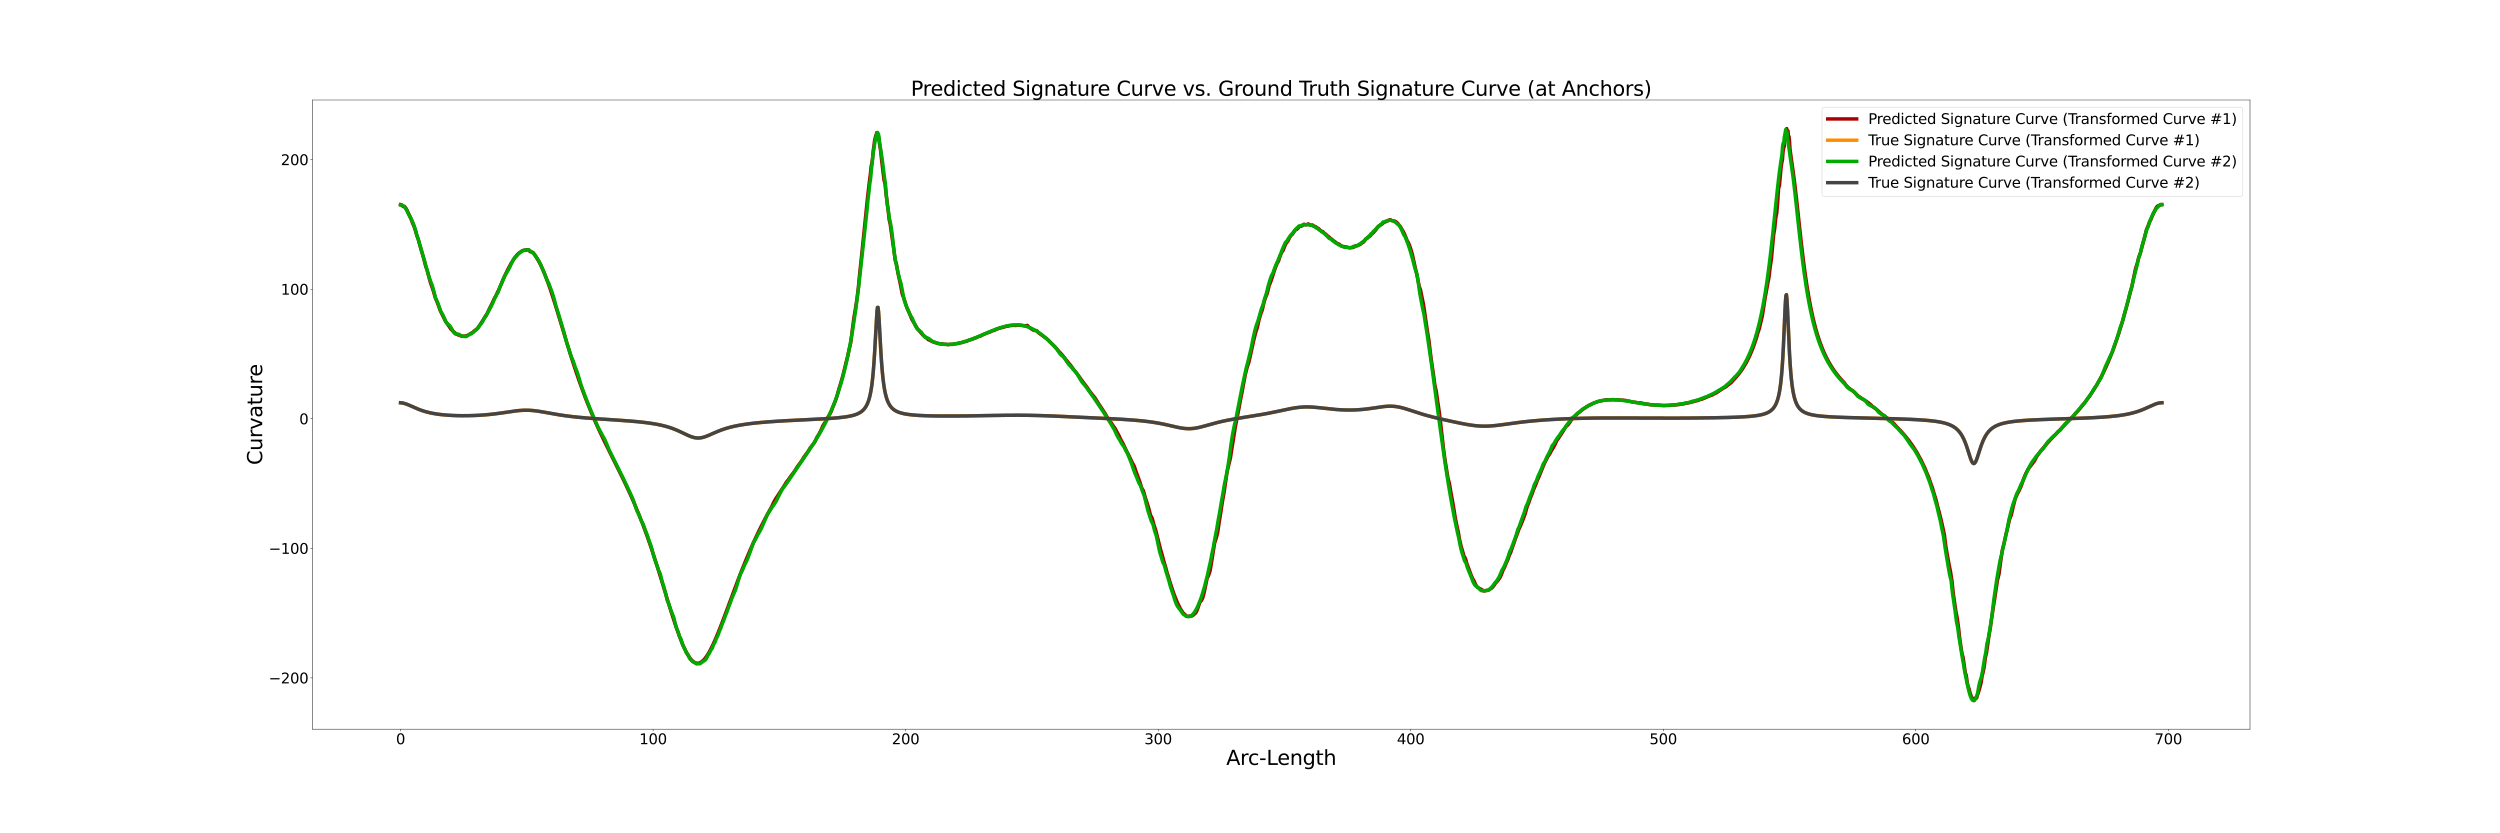 <?xml version="1.0" encoding="utf-8" standalone="no"?>
<!DOCTYPE svg PUBLIC "-//W3C//DTD SVG 1.1//EN"
  "http://www.w3.org/Graphics/SVG/1.1/DTD/svg11.dtd">
<svg xmlns:xlink="http://www.w3.org/1999/xlink" width="4320pt" height="1440pt" viewBox="0 0 4320 1440" xmlns="http://www.w3.org/2000/svg" version="1.1">
 <defs>
  <style type="text/css">*{stroke-linejoin: round; stroke-linecap: butt}</style>
 </defs>
 <g id="figure_1">
  <g id="patch_1">
   <path d="M 0 1440 
L 4320 1440 
L 4320 0 
L 0 0 
z
" style="fill: #ffffff"/>
  </g>
  <g id="axes_1">
   <g id="patch_2">
    <path d="M 540 1260 
L 3888 1260 
L 3888 172.8 
L 540 172.8 
z
" style="fill: #ffffff"/>
   </g>
   <g id="line2d_1">
    <path d="M 692.182 353.602 
L 694.265 354.354 
L 696.665 356.999 
L 699.026 356.667 
L 701.34 359.784 
L 703.398 363.252 
L 705.983 369.158 
L 708.332 373.612 
L 710.482 378.93 
L 712.867 385.5 
L 715.412 391.259 
L 717.867 398.49 
L 720.239 406.838 
L 722.793 413.671 
L 727.826 432.166 
L 730.249 439.76 
L 732.873 449.435 
L 735.557 459.872 
L 738.253 467.779 
L 743.647 487.859 
L 749.331 504.373 
L 752.024 514.03 
L 754.93 520.93 
L 757.867 528.512 
L 760.766 536.775 
L 769.846 555.12 
L 772.861 559.563 
L 776.023 563.936 
L 779.017 568.62 
L 782.216 571.648 
L 788.48 577.167 
L 791.633 578.76 
L 794.803 579.743 
L 797.967 581.051 
L 801.157 580.907 
L 804.298 580.654 
L 807.503 579.794 
L 813.867 576.116 
L 817.011 574.25 
L 820.197 571.216 
L 823.331 569.203 
L 826.493 565.862 
L 832.732 556.155 
L 835.824 551.341 
L 838.894 546.082 
L 841.963 541.89 
L 845.047 534.71 
L 851.063 522.749 
L 854.07 515.995 
L 856.999 511.166 
L 860.031 504.327 
L 862.876 498.688 
L 865.807 491.75 
L 868.671 484.311 
L 874.408 472.101 
L 877.203 466.226 
L 882.815 455.754 
L 888.458 446.882 
L 891.161 443.267 
L 893.939 439.875 
L 896.751 437.261 
L 902.214 433.484 
L 904.972 432.414 
L 907.727 432.635 
L 910.468 431.424 
L 913.232 431.753 
L 915.99 434.868 
L 918.771 435.544 
L 921.521 436.62 
L 924.322 440.745 
L 929.947 449.86 
L 932.798 455.039 
L 935.678 460.852 
L 938.574 467.288 
L 941.501 474.329 
L 944.463 481.953 
L 947.455 490.129 
L 950.478 498.82 
L 956.626 517.571 
L 962.916 537.805 
L 986.056 613.803 
L 992.986 635.284 
L 1000.038 656.08 
L 1003.605 666.162 
L 1010.832 685.626 
L 1014.47 694.999 
L 1021.83 713.037 
L 1029.266 730.195 
L 1036.749 746.595 
L 1044.276 762.39 
L 1055.608 785.331 
L 1074.386 823.081 
L 1081.819 838.522 
L 1089.173 854.392 
L 1096.412 870.818 
L 1103.551 887.898 
L 1110.546 905.684 
L 1117.403 924.18 
L 1124.098 943.32 
L 1130.624 962.967 
L 1136.966 982.903 
L 1146.135 1012.71 
L 1157.669 1050.476 
L 1163.138 1067.772 
L 1168.416 1083.666 
L 1173.521 1097.98 
L 1176.008 1104.503 
L 1178.446 1110.586 
L 1180.843 1116.218 
L 1183.204 1121.388 
L 1185.553 1126.086 
L 1187.85 1130.303 
L 1190.126 1134.031 
L 1192.378 1137.263 
L 1194.598 1139.994 
L 1196.799 1142.221 
L 1198.988 1143.942 
L 1201.169 1145.158 
L 1203.342 1145.869 
L 1205.496 1146.081 
L 1207.666 1145.799 
L 1209.848 1145.029 
L 1212.015 1143.78 
L 1214.207 1142.061 
L 1216.412 1139.885 
L 1218.617 1137.263 
L 1220.855 1134.211 
L 1223.116 1130.742 
L 1225.402 1126.875 
L 1227.695 1122.624 
L 1230.027 1118.008 
L 1232.395 1113.044 
L 1237.233 1102.14 
L 1242.212 1090.048 
L 1247.354 1076.908 
L 1255.383 1055.562 
L 1275.66 1001.177 
L 1281.842 985.281 
L 1288.188 969.524 
L 1294.69 954.032 
L 1301.343 938.902 
L 1308.144 924.201 
L 1315.078 909.971 
L 1322.133 896.231 
L 1329.302 882.981 
L 1332.924 876.535 
L 1336.568 868.792 
L 1340.235 862.014 
L 1343.93 856.534 
L 1355.122 839.362 
L 1358.889 833.096 
L 1362.655 828.377 
L 1366.406 822.926 
L 1370.183 818.012 
L 1373.942 812.783 
L 1377.716 806.619 
L 1385.301 796.321 
L 1389.03 790.092 
L 1396.571 779.785 
L 1400.219 773.672 
L 1407.594 764.437 
L 1411.306 756.296 
L 1414.949 750.482 
L 1418.61 743.538 
L 1422.131 735.284 
L 1425.601 730.151 
L 1429.097 723.064 
L 1432.712 717.428 
L 1436.104 711.468 
L 1439.485 702.519 
L 1442.875 694.474 
L 1446.157 685.009 
L 1449.275 673.402 
L 1452.438 663.067 
L 1455.601 652.161 
L 1458.641 640.447 
L 1461.599 627.98 
L 1464.528 616.558 
L 1467.37 603.475 
L 1470.166 591.865 
L 1472.874 569.289 
L 1475.545 549.011 
L 1478.106 533.78 
L 1480.586 517.922 
L 1482.977 499.364 
L 1485.317 474.714 
L 1489.727 433.141 
L 1499.27 339.57 
L 1502.506 312.313 
L 1503.997 300.879 
L 1505.411 286.785 
L 1506.738 281.663 
L 1507.983 272.01 
L 1509.164 258.667 
L 1510.269 251.693 
L 1511.292 242.601 
L 1512.304 238.82 
L 1513.236 234.539 
L 1514.132 233.892 
L 1515.013 229.118 
L 1515.785 232.529 
L 1516.598 230.486 
L 1517.493 236.079 
L 1518.344 238.533 
L 1519.25 244.372 
L 1520.249 251.545 
L 1521.26 256.847 
L 1522.362 266.518 
L 1523.542 277.876 
L 1526.2 299.852 
L 1527.654 311.621 
L 1529.202 316.526 
L 1530.862 333.076 
L 1534.434 360.249 
L 1536.383 379.284 
L 1538.255 387.343 
L 1542.402 416.927 
L 1544.533 431.234 
L 1546.828 449.115 
L 1549.149 456.894 
L 1551.482 470.866 
L 1553.973 482.33 
L 1556.515 494.567 
L 1559.047 508.311 
L 1561.707 515.044 
L 1567.219 531.905 
L 1570.066 538.03 
L 1572.923 544.766 
L 1575.824 552.187 
L 1581.839 561.933 
L 1584.865 567.377 
L 1594.282 578.457 
L 1600.804 583.657 
L 1604.055 586.909 
L 1607.374 588.24 
L 1610.685 590.151 
L 1614.077 591.409 
L 1617.44 592.359 
L 1620.816 593.494 
L 1624.242 594.237 
L 1627.746 594.177 
L 1631.166 595.01 
L 1634.7 594.764 
L 1638.147 595.695 
L 1641.576 594.917 
L 1645.114 595.21 
L 1648.657 594.466 
L 1652.135 593.878 
L 1655.696 593.403 
L 1659.231 592.396 
L 1662.796 591.85 
L 1666.303 590.358 
L 1669.85 589.931 
L 1673.353 588.214 
L 1680.455 585.948 
L 1683.873 584.436 
L 1687.523 583.41 
L 1690.957 581.484 
L 1694.44 580.689 
L 1697.979 578.544 
L 1708.179 574.43 
L 1711.655 573.302 
L 1715.03 571.492 
L 1718.538 570.802 
L 1721.916 568.792 
L 1728.601 566.751 
L 1735.275 565.075 
L 1738.592 563.949 
L 1742.035 563.43 
L 1745.379 562.674 
L 1748.623 562.459 
L 1751.946 562.109 
L 1755.318 562.498 
L 1758.631 561.726 
L 1761.917 561.901 
L 1768.433 562.64 
L 1771.882 563.227 
L 1775.08 562.235 
L 1778.321 565.576 
L 1785.049 570.18 
L 1788.28 571.08 
L 1791.556 571.536 
L 1794.761 575.226 
L 1801.293 579.836 
L 1804.507 582.278 
L 1807.878 584.604 
L 1811.145 587.512 
L 1817.609 594.068 
L 1821.01 597.263 
L 1824.303 600.7 
L 1827.543 604.6 
L 1830.876 608.341 
L 1834.362 612.08 
L 1837.65 615.921 
L 1840.972 620.299 
L 1844.436 624.407 
L 1851.104 632.679 
L 1854.426 637.411 
L 1857.763 641.789 
L 1861.342 646.22 
L 1864.676 650.536 
L 1868.023 655.528 
L 1871.407 660.098 
L 1875.076 664.729 
L 1878.392 669.188 
L 1881.876 674.397 
L 1885.174 678.923 
L 1892.215 687.518 
L 1899.094 698.63 
L 1902.586 703.684 
L 1909.372 714.086 
L 1913.028 720.484 
L 1916.353 724.833 
L 1923.196 735.266 
L 1926.731 740.115 
L 1933.488 752.585 
L 1936.96 759.995 
L 1940.304 765.862 
L 1946.801 779.618 
L 1950.167 785.909 
L 1956.806 799.866 
L 1960.036 805.622 
L 1963.31 815.487 
L 1969.718 832.83 
L 1972.766 842.892 
L 1975.907 848.278 
L 1979.089 859.885 
L 1982.067 868.803 
L 1985.105 878.654 
L 1988.121 890.196 
L 1991.112 895.853 
L 1994.054 907.101 
L 1996.997 915.678 
L 2005.529 949.788 
L 2008.308 958.993 
L 2011.088 969.753 
L 2013.833 978.698 
L 2016.53 988.716 
L 2019.192 997.236 
L 2021.83 1006.232 
L 2027.019 1021.925 
L 2029.614 1029.069 
L 2034.637 1041.682 
L 2039.665 1051.785 
L 2044.564 1059.236 
L 2047.046 1061.327 
L 2049.426 1063.867 
L 2051.845 1064.959 
L 2054.295 1065.02 
L 2056.65 1064.197 
L 2059.055 1064.654 
L 2061.412 1063.224 
L 2066.234 1059.114 
L 2068.643 1054.573 
L 2073.493 1040.397 
L 2075.916 1037.907 
L 2078.39 1033.137 
L 2080.857 1023.649 
L 2085.876 999.383 
L 2088.399 994.326 
L 2090.941 986.809 
L 2093.54 971.888 
L 2098.76 938.825 
L 2101.395 930.68 
L 2104.066 920.899 
L 2106.757 902.387 
L 2109.466 885.832 
L 2112.197 867.766 
L 2114.944 852.465 
L 2120.527 814.724 
L 2126.15 791.579 
L 2134.732 737.241 
L 2140.528 707.636 
L 2143.441 691.652 
L 2146.364 677.163 
L 2149.261 661.333 
L 2152.197 645.961 
L 2155.129 634.604 
L 2158.061 625.95 
L 2160.989 612.938 
L 2166.853 586.328 
L 2169.769 574.852 
L 2172.688 565.813 
L 2175.583 552.809 
L 2178.469 542.804 
L 2181.364 535.108 
L 2184.232 522.272 
L 2187.089 513.522 
L 2189.918 506.794 
L 2192.738 494.66 
L 2195.556 487.544 
L 2198.339 479.625 
L 2201.135 470.791 
L 2203.894 462.548 
L 2206.635 455.838 
L 2209.351 450.977 
L 2212.075 442.21 
L 2214.753 436.224 
L 2217.421 432.301 
L 2220.059 425.22 
L 2222.69 419.943 
L 2225.315 417.025 
L 2227.907 411.592 
L 2230.49 407.013 
L 2233.042 405.124 
L 2238.14 397.376 
L 2240.671 396.507 
L 2243.219 394.045 
L 2245.707 390.923 
L 2248.23 391.041 
L 2250.73 389.82 
L 2253.243 387.493 
L 2255.735 388.539 
L 2258.237 388.353 
L 2260.696 386.849 
L 2263.205 388.449 
L 2265.72 389.316 
L 2268.177 388.889 
L 2270.711 390.87 
L 2273.209 391.579 
L 2275.703 393.521 
L 2278.206 394.848 
L 2283.251 399.615 
L 2285.773 400.089 
L 2288.37 402.986 
L 2290.929 404.735 
L 2293.504 407.283 
L 2296.061 409.055 
L 2298.6 411.605 
L 2301.21 413.308 
L 2303.744 415.759 
L 2306.409 417.301 
L 2309.017 419.558 
L 2311.59 421.056 
L 2314.146 421.878 
L 2316.784 424.4 
L 2319.454 425.5 
L 2322.078 426.135 
L 2324.691 426.425 
L 2327.315 427.209 
L 2329.902 427.558 
L 2332.502 428.24 
L 2335.022 427.67 
L 2337.597 427.718 
L 2340.271 426.33 
L 2342.773 424.529 
L 2345.275 424.738 
L 2347.785 423.465 
L 2350.382 422.438 
L 2352.902 420.124 
L 2355.445 418.853 
L 2357.952 416.231 
L 2360.414 412.416 
L 2362.859 411.507 
L 2365.206 409.219 
L 2367.743 407.594 
L 2370.169 404.438 
L 2372.595 402.653 
L 2374.927 399.914 
L 2377.291 397.378 
L 2379.672 393.774 
L 2381.951 390.741 
L 2384.216 389.904 
L 2386.463 388.128 
L 2388.757 386.818 
L 2391.06 384.624 
L 2393.315 383.688 
L 2395.618 382.531 
L 2397.777 381.677 
L 2400.09 380.382 
L 2402.268 379.63 
L 2404.489 380.835 
L 2406.684 381.536 
L 2408.996 381.838 
L 2411.236 382.47 
L 2413.464 384.123 
L 2415.677 386.307 
L 2417.828 389.563 
L 2420.119 391.979 
L 2422.248 395.867 
L 2424.576 399.733 
L 2426.78 403.961 
L 2429.127 409.642 
L 2431.364 415.462 
L 2433.676 419.216 
L 2435.981 424.866 
L 2438.228 431.554 
L 2440.585 439.864 
L 2445.264 461.138 
L 2447.626 471.387 
L 2449.959 482.432 
L 2452.308 494.585 
L 2454.719 501.221 
L 2457.186 513.577 
L 2459.564 524.583 
L 2462.001 540.592 
L 2464.416 557.897 
L 2466.883 574.124 
L 2469.367 589.674 
L 2471.848 610.711 
L 2474.347 629.151 
L 2476.845 645.95 
L 2479.321 664.617 
L 2481.85 675.971 
L 2484.364 693.802 
L 2486.896 710.693 
L 2489.412 731.133 
L 2494.476 776.225 
L 2497.023 794.955 
L 2502.118 826.33 
L 2504.635 835.558 
L 2507.166 850.879 
L 2509.699 864.084 
L 2512.221 878.961 
L 2514.733 894.725 
L 2517.26 907.424 
L 2519.765 918.667 
L 2522.276 932.781 
L 2524.775 943.649 
L 2529.756 960.836 
L 2532.236 964.958 
L 2534.734 973.871 
L 2539.689 987.12 
L 2542.153 993.815 
L 2544.62 999.518 
L 2547.087 1003.704 
L 2549.553 1009.553 
L 2551.988 1013.651 
L 2554.476 1015.599 
L 2556.909 1017.062 
L 2559.386 1018.134 
L 2561.865 1019.92 
L 2564.309 1021.306 
L 2566.783 1020.729 
L 2569.237 1020.308 
L 2571.754 1019.631 
L 2574.229 1018.169 
L 2576.7 1016.891 
L 2579.234 1014.716 
L 2581.806 1011.493 
L 2584.348 1007.573 
L 2586.886 1005.028 
L 2589.459 1001.67 
L 2592.042 998.036 
L 2594.633 992.442 
L 2597.216 985.277 
L 2599.904 980.279 
L 2602.571 973.475 
L 2605.199 967.922 
L 2607.855 960.397 
L 2610.594 954.363 
L 2613.304 946.262 
L 2616.068 938.579 
L 2618.853 930.197 
L 2621.654 923.061 
L 2624.425 915.119 
L 2627.264 909 
L 2630.106 902.198 
L 2632.953 894.942 
L 2635.83 886.88 
L 2638.704 876.081 
L 2641.614 868.914 
L 2644.566 860.387 
L 2647.505 853.309 
L 2650.443 845.064 
L 2653.447 838.152 
L 2656.416 830.243 
L 2659.43 823.564 
L 2668.545 801.171 
L 2674.704 788.97 
L 2677.784 784.628 
L 2680.868 778.753 
L 2683.955 773.9 
L 2687.052 768.338 
L 2690.186 761.257 
L 2693.329 757.054 
L 2699.614 747.47 
L 2705.872 737.078 
L 2709.046 734.65 
L 2712.229 730.613 
L 2715.402 725.571 
L 2718.578 722.134 
L 2721.748 718.893 
L 2724.932 715.845 
L 2728.121 712.987 
L 2731.312 710.317 
L 2734.503 707.832 
L 2737.697 705.529 
L 2740.891 703.405 
L 2744.083 701.455 
L 2747.285 699.678 
L 2750.492 698.068 
L 2753.691 696.622 
L 2756.894 695.336 
L 2760.103 694.204 
L 2763.309 693.222 
L 2766.522 692.715 
L 2769.732 691.858 
L 2772.946 691.516 
L 2776.15 690.648 
L 2779.368 690.858 
L 2782.581 690.777 
L 2785.819 690.548 
L 2792.286 691.003 
L 2795.523 690.934 
L 2798.765 691.281 
L 2802.016 691.461 
L 2805.245 691.498 
L 2808.543 691.877 
L 2811.778 692.803 
L 2815.053 693.187 
L 2821.596 694.753 
L 2824.878 695.021 
L 2828.142 695.644 
L 2831.453 696.029 
L 2834.758 696.228 
L 2838.072 696.774 
L 2841.384 697.69 
L 2844.705 698.136 
L 2851.387 699.414 
L 2854.772 699.499 
L 2858.108 699.841 
L 2861.49 700.069 
L 2864.899 699.909 
L 2875.07 700.871 
L 2878.467 700.613 
L 2885.339 700.51 
L 2888.77 699.908 
L 2892.215 699.883 
L 2899.119 699.394 
L 2902.575 698.739 
L 2906.085 698.224 
L 2909.574 697.894 
L 2913.075 696.829 
L 2916.564 696.436 
L 2920.073 695.542 
L 2923.552 694.772 
L 2927.055 693.699 
L 2930.545 692.752 
L 2934.039 692.089 
L 2937.529 690.554 
L 2941.068 689.733 
L 2955.018 683.807 
L 2958.451 682.719 
L 2961.97 680.62 
L 2965.379 679.208 
L 2972.238 674.57 
L 2975.645 672.279 
L 2979.014 670.2 
L 2982.354 668.462 
L 2985.705 665.503 
L 2989.071 663.132 
L 2992.368 660.338 
L 2995.62 656.475 
L 2998.875 653.086 
L 3002.064 649.397 
L 3005.224 645.522 
L 3008.405 641.24 
L 3011.517 636.786 
L 3017.603 626.656 
L 3023.526 614.869 
L 3029.264 601.128 
L 3034.806 585.1 
L 3037.509 575.563 
L 3040.148 567.769 
L 3042.707 556.783 
L 3045.255 546.459 
L 3050.098 515.064 
L 3054.682 490.195 
L 3056.887 478.679 
L 3059.007 460.56 
L 3061.059 447.266 
L 3063.032 425.443 
L 3064.986 405.112 
L 3066.802 394.304 
L 3068.552 376.695 
L 3070.245 368.082 
L 3071.877 349.087 
L 3073.433 325.135 
L 3074.904 320.815 
L 3077.628 290.204 
L 3078.884 281.566 
L 3080.067 276.009 
L 3081.181 261.435 
L 3082.237 255.749 
L 3083.221 252.816 
L 3085.047 232.847 
L 3085.885 238.202 
L 3086.696 227.126 
L 3087.458 222.218 
L 3088.227 231.931 
L 3088.941 225.765 
L 3089.721 226.371 
L 3090.525 239.022 
L 3091.368 235.771 
L 3092.157 242.232 
L 3093.134 257.777 
L 3095.257 273.124 
L 3098.936 299.019 
L 3101.781 321.224 
L 3104.924 348.73 
L 3112.017 414.292 
L 3116.025 447.956 
L 3118.135 464.179 
L 3120.306 479.788 
L 3122.555 494.683 
L 3124.864 508.796 
L 3127.249 522.094 
L 3129.689 534.567 
L 3132.203 546.224 
L 3134.774 557.09 
L 3137.41 567.199 
L 3140.11 576.592 
L 3142.858 585.314 
L 3145.673 593.412 
L 3148.536 600.934 
L 3151.457 607.925 
L 3154.426 614.432 
L 3157.446 620.495 
L 3160.518 626.157 
L 3163.634 631.454 
L 3166.792 636.423 
L 3169.991 641.094 
L 3173.234 645.499 
L 3176.517 649.665 
L 3179.832 653.617 
L 3183.189 657.379 
L 3186.579 660.972 
L 3190.002 665.764 
L 3193.445 669.248 
L 3196.922 672.252 
L 3200.419 674.454 
L 3203.949 677.551 
L 3207.51 681.044 
L 3211.115 684.39 
L 3214.728 686.793 
L 3218.355 689.432 
L 3221.992 691.589 
L 3225.637 693.922 
L 3229.286 696.486 
L 3232.964 699.621 
L 3236.65 703.035 
L 3240.32 705.753 
L 3244.037 708.685 
L 3251.427 715.488 
L 3255.137 718.087 
L 3258.84 720.868 
L 3262.508 723.301 
L 3266.228 726.035 
L 3269.917 729.158 
L 3273.597 732.992 
L 3277.266 737.152 
L 3284.587 744.656 
L 3291.827 752.814 
L 3298.981 761.758 
L 3306.002 771.647 
L 3312.912 782.664 
L 3316.314 789.031 
L 3319.704 795.025 
L 3323.067 802.26 
L 3326.35 808.976 
L 3329.623 817.229 
L 3332.858 824.798 
L 3336.042 834.225 
L 3339.18 842.793 
L 3342.282 853.552 
L 3345.347 863.266 
L 3348.355 875.493 
L 3351.317 886.481 
L 3354.226 898.194 
L 3357.073 910.738 
L 3359.873 924.08 
L 3362.581 945.365 
L 3367.881 975.144 
L 3370.409 987.18 
L 3372.898 1002.933 
L 3375.326 1026.142 
L 3379.967 1057.596 
L 3382.198 1068.736 
L 3384.356 1084.662 
L 3386.453 1103.574 
L 3388.485 1117.511 
L 3390.453 1129.968 
L 3392.34 1136.397 
L 3395.981 1162.195 
L 3397.703 1167.067 
L 3399.379 1179.352 
L 3401.007 1186.659 
L 3402.572 1190.159 
L 3404.121 1197.114 
L 3405.604 1201.02 
L 3407.071 1205.378 
L 3408.495 1206.624 
L 3409.927 1206.931 
L 3411.331 1210.582 
L 3412.748 1207.888 
L 3414.157 1205.627 
L 3415.593 1206.211 
L 3417.062 1201.116 
L 3418.552 1196.951 
L 3420.101 1192.049 
L 3423.369 1179.718 
L 3425.095 1168.207 
L 3426.906 1161.446 
L 3428.739 1151.943 
L 3430.673 1136.742 
L 3432.693 1128.044 
L 3434.777 1114.043 
L 3436.948 1098.211 
L 3439.2 1085.871 
L 3441.522 1068.991 
L 3443.924 1052.355 
L 3446.419 1037.101 
L 3451.628 1002.441 
L 3454.363 991.815 
L 3457.159 970.229 
L 3460.046 950.282 
L 3463.014 938.81 
L 3466.047 924.544 
L 3469.165 911.958 
L 3472.366 897.875 
L 3475.632 889.557 
L 3478.961 874.976 
L 3482.362 861.666 
L 3485.829 853.869 
L 3489.374 847.181 
L 3492.994 838.916 
L 3496.645 827.805 
L 3500.364 818.747 
L 3504.125 811.651 
L 3507.942 806.359 
L 3511.822 801.406 
L 3515.746 796.198 
L 3519.712 788.357 
L 3523.713 782.942 
L 3527.767 777.762 
L 3531.835 772.786 
L 3535.934 767.985 
L 3544.211 758.797 
L 3552.567 749.99 
L 3582.123 719.485 
L 3590.551 710.132 
L 3594.735 705.239 
L 3598.905 700.169 
L 3603.052 694.901 
L 3607.174 689.41 
L 3611.274 683.672 
L 3615.348 677.663 
L 3619.383 671.358 
L 3623.386 664.734 
L 3627.345 657.768 
L 3631.267 650.438 
L 3635.151 642.723 
L 3638.989 634.606 
L 3642.766 626.072 
L 3646.503 617.109 
L 3650.199 607.712 
L 3653.835 597.88 
L 3657.416 587.62 
L 3660.947 576.945 
L 3664.423 565.88 
L 3667.84 554.458 
L 3671.194 542.723 
L 3677.73 518.555 
L 3684.032 493.978 
L 3690.09 464.586 
L 3693.028 455.581 
L 3695.904 444.312 
L 3698.727 436.77 
L 3701.467 426.094 
L 3704.18 416.667 
L 3706.847 405.673 
L 3709.429 395.951 
L 3711.987 390.258 
L 3714.535 383.308 
L 3717.03 378.941 
L 3719.467 372.296 
L 3721.782 367.682 
L 3724.181 362.432 
L 3726.434 358.02 
L 3728.856 355.563 
L 3731.08 355.188 
L 3733.493 353.699 
L 3735.687 353.461 
L 3735.687 353.461 
" clip-path="url(#p483c92e398)" style="fill: none; stroke: #aa0000; stroke-width: 6; stroke-linecap: square"/>
   </g>
   <g id="line2d_2">
    <path d="M 692.182 695.974 
L 694.449 696.22 
L 696.718 696.64 
L 698.994 697.218 
L 703.58 698.77 
L 708.234 700.699 
L 722.821 707.058 
L 727.939 708.98 
L 733.197 710.706 
L 738.596 712.221 
L 744.136 713.527 
L 749.809 714.637 
L 755.61 715.566 
L 761.528 716.333 
L 770.6 717.217 
L 779.863 717.822 
L 789.27 718.188 
L 798.767 718.34 
L 808.303 718.294 
L 817.827 718.057 
L 827.289 717.63 
L 836.649 717.011 
L 845.871 716.198 
L 854.928 715.2 
L 866.722 713.625 
L 892.153 709.963 
L 897.652 709.397 
L 903.124 709.02 
L 908.588 708.87 
L 914.063 708.966 
L 919.569 709.311 
L 925.126 709.888 
L 930.753 710.661 
L 939.365 712.092 
L 966.86 716.919 
L 976.666 718.363 
L 986.799 719.655 
L 997.24 720.798 
L 1011.589 722.12 
L 1030.063 723.531 
L 1064.015 725.78 
L 1086.418 727.381 
L 1100.939 728.638 
L 1111.509 729.743 
L 1121.746 731.038 
L 1131.605 732.576 
L 1137.951 733.764 
L 1144.106 735.102 
L 1150.066 736.607 
L 1155.83 738.291 
L 1161.397 740.158 
L 1166.773 742.202 
L 1171.964 744.399 
L 1179.43 747.87 
L 1188.866 752.346 
L 1193.408 754.231 
L 1197.864 755.692 
L 1200.068 756.223 
L 1202.261 756.604 
L 1204.445 756.829 
L 1206.626 756.893 
L 1208.805 756.796 
L 1210.987 756.542 
L 1213.175 756.14 
L 1215.372 755.602 
L 1219.807 754.175 
L 1224.317 752.391 
L 1233.642 748.288 
L 1240.973 745.167 
L 1246.046 743.199 
L 1251.278 741.364 
L 1256.677 739.679 
L 1262.246 738.147 
L 1267.989 736.761 
L 1273.905 735.513 
L 1283.1 733.872 
L 1292.671 732.469 
L 1302.597 731.264 
L 1312.851 730.22 
L 1326.977 729.029 
L 1341.531 728.014 
L 1360.149 726.923 
L 1390.291 725.412 
L 1423.335 723.717 
L 1437.243 722.813 
L 1447.209 721.991 
L 1456.698 720.969 
L 1462.726 720.124 
L 1468.493 719.092 
L 1473.982 717.804 
L 1476.618 717.035 
L 1479.178 716.161 
L 1481.661 715.164 
L 1484.065 714.018 
L 1486.389 712.695 
L 1488.632 711.157 
L 1490.793 709.36 
L 1492.87 707.247 
L 1494.863 704.748 
L 1496.771 701.776 
L 1498.594 698.224 
L 1500.333 693.956 
L 1501.988 688.807 
L 1503.559 682.577 
L 1505.048 675.03 
L 1506.457 665.899 
L 1507.789 654.907 
L 1509.046 641.811 
L 1510.234 626.483 
L 1511.357 609.048 
L 1515.353 538.972 
L 1516.277 531.248 
L 1517.194 531.16 
L 1518.117 538.682 
L 1519.058 552.343 
L 1522.095 607.422 
L 1523.208 624.514 
L 1524.383 639.545 
L 1525.624 652.395 
L 1526.936 663.187 
L 1528.321 672.159 
L 1529.782 679.579 
L 1531.319 685.707 
L 1532.935 690.774 
L 1534.629 694.973 
L 1536.401 698.466 
L 1538.252 701.385 
L 1540.181 703.836 
L 1542.186 705.903 
L 1544.268 707.655 
L 1546.425 709.148 
L 1548.656 710.425 
L 1550.958 711.524 
L 1553.331 712.472 
L 1555.773 713.294 
L 1560.856 714.633 
L 1566.191 715.659 
L 1571.761 716.454 
L 1577.549 717.073 
L 1586.599 717.761 
L 1596.036 718.236 
L 1609.112 718.636 
L 1626.048 718.877 
L 1646.894 718.901 
L 1671.455 718.679 
L 1706.173 718.104 
L 1739.931 717.583 
L 1759.739 717.497 
L 1776.082 717.631 
L 1792.366 717.966 
L 1811.951 718.604 
L 1838.34 719.718 
L 1919.696 723.514 
L 1939.921 724.64 
L 1956.405 725.772 
L 1969.238 726.875 
L 1978.608 727.855 
L 1987.729 728.996 
L 1996.584 730.319 
L 2005.157 731.831 
L 2013.448 733.517 
L 2024.077 735.931 
L 2034.273 738.26 
L 2039.235 739.252 
L 2044.127 740.04 
L 2048.966 740.564 
L 2053.768 740.773 
L 2058.554 740.644 
L 2063.343 740.177 
L 2068.153 739.401 
L 2073.001 738.366 
L 2080.378 736.467 
L 2103.583 730.099 
L 2111.722 728.161 
L 2120.053 726.383 
L 2131.418 724.236 
L 2145.921 721.801 
L 2180.962 716.096 
L 2192.378 713.985 
L 2206.284 711.149 
L 2230.183 706.112 
L 2237.862 704.79 
L 2242.922 704.101 
L 2247.947 703.595 
L 2252.945 703.285 
L 2257.93 703.173 
L 2262.909 703.25 
L 2270.39 703.668 
L 2277.907 704.355 
L 2308.568 707.583 
L 2316.356 708.106 
L 2324.155 708.428 
L 2331.938 708.528 
L 2339.673 708.398 
L 2347.332 708.033 
L 2354.887 707.44 
L 2362.317 706.637 
L 2372.003 705.316 
L 2390.612 702.628 
L 2395.128 702.187 
L 2399.603 701.935 
L 2404.049 701.911 
L 2408.477 702.143 
L 2412.898 702.642 
L 2417.324 703.402 
L 2421.766 704.399 
L 2426.235 705.596 
L 2433.007 707.666 
L 2458.819 715.983 
L 2468.6 718.754 
L 2478.544 721.322 
L 2491.121 724.306 
L 2508.8 728.227 
L 2523.847 731.382 
L 2533.78 733.275 
L 2541.181 734.492 
L 2548.553 735.458 
L 2553.46 735.931 
L 2558.371 736.247 
L 2563.292 736.398 
L 2568.233 736.382 
L 2573.202 736.204 
L 2580.727 735.665 
L 2588.364 734.858 
L 2598.761 733.507 
L 2626.045 729.805 
L 2637.502 728.476 
L 2649.248 727.297 
L 2664.288 726.038 
L 2679.655 725 
L 2695.266 724.156 
L 2714.22 723.372 
L 2733.318 722.811 
L 2752.502 722.455 
L 2774.968 722.266 
L 2800.806 722.274 
L 2894.39 722.534 
L 2929.181 722.318 
L 2960.482 721.925 
L 2984.238 721.425 
L 3000.552 720.886 
L 3013.034 720.273 
L 3021.981 719.648 
L 3030.513 718.813 
L 3035.944 718.091 
L 3041.153 717.187 
L 3046.124 716.039 
L 3050.845 714.559 
L 3053.108 713.657 
L 3055.304 712.618 
L 3057.431 711.419 
L 3059.488 710.026 
L 3061.475 708.401 
L 3063.389 706.496 
L 3065.232 704.25 
L 3067.001 701.589 
L 3068.696 698.42 
L 3070.317 694.629 
L 3071.865 690.071 
L 3073.339 684.571 
L 3074.741 677.915 
L 3076.07 669.85 
L 3077.33 660.088 
L 3078.522 648.326 
L 3079.648 634.287 
L 3080.712 617.803 
L 3081.719 598.956 
L 3083.585 556.901 
L 3084.458 536.807 
L 3085.302 520.54 
L 3086.128 510.72 
L 3086.947 509.177 
L 3087.769 516.212 
L 3088.605 530.47 
L 3092.288 611.29 
L 3093.331 628.611 
L 3094.435 643.484 
L 3095.602 656.007 
L 3096.836 666.429 
L 3098.14 675.051 
L 3099.515 682.168 
L 3100.962 688.046 
L 3102.483 692.913 
L 3104.077 696.956 
L 3105.746 700.329 
L 3107.489 703.158 
L 3109.305 705.541 
L 3111.196 707.56 
L 3113.159 709.279 
L 3115.194 710.751 
L 3117.3 712.017 
L 3119.476 713.111 
L 3121.722 714.061 
L 3124.036 714.891 
L 3128.862 716.258 
L 3133.945 717.327 
L 3139.272 718.176 
L 3144.831 718.861 
L 3153.578 719.666 
L 3162.773 720.285 
L 3175.65 720.918 
L 3192.583 721.524 
L 3221.086 722.291 
L 3276.352 723.721 
L 3298.019 724.503 
L 3312.011 725.181 
L 3325.498 726.061 
L 3335.208 726.918 
L 3344.514 728.022 
L 3350.47 728.947 
L 3356.213 730.073 
L 3361.729 731.459 
L 3367.008 733.183 
L 3369.555 734.203 
L 3372.04 735.348 
L 3374.461 736.637 
L 3376.818 738.09 
L 3379.11 739.729 
L 3381.337 741.58 
L 3383.499 743.67 
L 3385.597 746.03 
L 3387.63 748.687 
L 3389.599 751.673 
L 3391.507 755.01 
L 3393.353 758.716 
L 3395.141 762.792 
L 3396.874 767.221 
L 3398.553 771.954 
L 3401.769 781.926 
L 3404.828 791.414 
L 3406.312 795.374 
L 3407.776 798.451 
L 3409.227 800.406 
L 3410.673 801.073 
L 3412.121 800.389 
L 3413.58 798.409 
L 3415.058 795.291 
L 3416.562 791.274 
L 3419.68 781.635 
L 3422.987 771.506 
L 3424.726 766.709 
L 3426.527 762.228 
L 3428.395 758.114 
L 3430.333 754.386 
L 3432.345 751.041 
L 3434.432 748.06 
L 3436.597 745.417 
L 3438.84 743.081 
L 3441.164 741.02 
L 3443.569 739.203 
L 3446.055 737.602 
L 3448.622 736.189 
L 3451.271 734.942 
L 3454.001 733.839 
L 3456.812 732.861 
L 3459.702 731.992 
L 3465.718 730.528 
L 3472.037 729.355 
L 3478.648 728.404 
L 3485.536 727.623 
L 3496.345 726.688 
L 3507.671 725.955 
L 3523.446 725.183 
L 3548.16 724.268 
L 3602.974 722.392 
L 3619.348 721.629 
L 3635.161 720.662 
L 3646.557 719.742 
L 3657.493 718.594 
L 3664.506 717.67 
L 3671.287 716.593 
L 3677.827 715.34 
L 3684.125 713.888 
L 3690.179 712.221 
L 3695.995 710.332 
L 3701.58 708.234 
L 3706.947 705.97 
L 3724.301 698.28 
L 3726.642 697.485 
L 3728.96 696.835 
L 3731.259 696.347 
L 3733.544 696.037 
L 3735.818 695.911 
L 3735.818 695.911 
" clip-path="url(#p483c92e398)" style="fill: none; stroke: #ff8c00; stroke-width: 6; stroke-linecap: square"/>
   </g>
   <g id="line2d_3">
    <path d="M 692.182 354.194 
L 694.485 354.181 
L 696.659 355.638 
L 699.039 357.463 
L 701.364 361.032 
L 703.654 365.197 
L 708.31 374.949 
L 710.668 378.276 
L 713.064 383.777 
L 715.478 389.738 
L 717.948 397.021 
L 720.329 406.662 
L 722.938 414.19 
L 725.405 423.119 
L 728.134 431.418 
L 730.576 440.955 
L 733.333 449.808 
L 735.956 459.623 
L 738.652 468.73 
L 741.391 478.461 
L 744.202 486.494 
L 747.032 493.312 
L 749.934 504.229 
L 752.802 515.601 
L 755.727 521.27 
L 758.649 529.474 
L 761.667 538.349 
L 764.652 542.891 
L 767.679 549.449 
L 770.736 556.573 
L 773.777 559.865 
L 776.873 562.438 
L 779.971 566.888 
L 783.086 573.14 
L 786.215 576.751 
L 789.353 577.077 
L 792.505 577.524 
L 795.664 579.298 
L 798.828 580.803 
L 801.993 581.368 
L 805.176 581.699 
L 811.519 577.835 
L 814.684 576.639 
L 817.849 574.214 
L 821.013 571.098 
L 824.149 568.774 
L 827.294 564.427 
L 830.416 560.431 
L 833.527 556.707 
L 836.632 550.19 
L 839.721 546.271 
L 842.794 540.044 
L 845.848 534.836 
L 848.876 529.299 
L 851.889 522.642 
L 854.887 515.413 
L 857.86 509.45 
L 860.811 505.191 
L 863.74 495.77 
L 866.651 489.807 
L 869.531 483.482 
L 872.416 476.113 
L 878.106 466.951 
L 880.934 461.685 
L 883.749 455.188 
L 886.543 449.783 
L 889.315 445.062 
L 892.085 443.267 
L 894.852 439.875 
L 897.586 437.261 
L 903.091 433.484 
L 905.834 432.414 
L 908.537 431.858 
L 911.253 431.904 
L 914.048 431.745 
L 916.823 434.044 
L 919.563 435.939 
L 922.356 438.647 
L 925.137 441.828 
L 927.937 445.826 
L 930.781 450.299 
L 933.65 455.594 
L 936.492 462.585 
L 939.359 468.938 
L 945.312 484.074 
L 948.313 489.61 
L 951.315 497.926 
L 954.363 505.7 
L 957.467 516.023 
L 960.536 528.176 
L 963.762 538.322 
L 973.449 570.326 
L 976.78 582.949 
L 980.096 595.013 
L 983.491 604.84 
L 986.912 615.722 
L 990.363 623.399 
L 993.847 633.765 
L 997.328 642.597 
L 1000.888 654.145 
L 1004.451 666.464 
L 1011.692 686.021 
L 1018.997 704.609 
L 1026.413 722.25 
L 1033.903 739.036 
L 1045.219 759.783 
L 1048.985 768.451 
L 1052.773 777.754 
L 1075.349 823.081 
L 1082.766 838.522 
L 1090.107 854.392 
L 1093.745 862.529 
L 1100.937 883.534 
L 1104.491 890.152 
L 1108.002 899.547 
L 1111.486 905.783 
L 1114.955 915.779 
L 1118.391 924.315 
L 1121.764 934.678 
L 1125.097 943.529 
L 1128.398 956.217 
L 1131.608 967.166 
L 1134.822 975.62 
L 1137.976 985.321 
L 1141.065 991.838 
L 1144.104 1004.63 
L 1147.09 1013.909 
L 1150.046 1024.484 
L 1152.894 1037.45 
L 1155.742 1043.708 
L 1158.552 1052.431 
L 1161.281 1059.498 
L 1163.995 1065.91 
L 1166.655 1077.074 
L 1169.154 1085.55 
L 1171.833 1092.24 
L 1174.298 1100.516 
L 1176.786 1104.384 
L 1179.032 1112.872 
L 1181.497 1118.518 
L 1184.07 1122.891 
L 1186.025 1128.249 
L 1188.515 1130.609 
L 1190.618 1135.611 
L 1192.79 1139.37 
L 1194.975 1141.213 
L 1197.183 1143.463 
L 1199.386 1144.569 
L 1201.777 1145.92 
L 1203.767 1147.368 
L 1205.985 1146.7 
L 1208.135 1147.176 
L 1210.302 1146.664 
L 1212.416 1144.479 
L 1214.776 1143.49 
L 1216.882 1141.649 
L 1219.325 1140.022 
L 1221.559 1136.112 
L 1223.775 1131.452 
L 1225.924 1128.698 
L 1228.304 1123.551 
L 1230.814 1120.118 
L 1232.986 1114.163 
L 1235.424 1110.042 
L 1237.891 1103.414 
L 1240.334 1098.598 
L 1242.888 1091.436 
L 1245.389 1085.944 
L 1247.952 1078.371 
L 1250.609 1072.26 
L 1253.332 1064.368 
L 1256.083 1057.735 
L 1258.874 1049.593 
L 1261.694 1042.562 
L 1264.574 1034.225 
L 1267.474 1027.434 
L 1270.433 1020.795 
L 1273.421 1011.524 
L 1276.376 1001.399 
L 1279.52 991.645 
L 1282.601 986.26 
L 1285.746 978.491 
L 1288.976 971.985 
L 1292.211 965.022 
L 1295.5 955.955 
L 1302.175 937.218 
L 1305.54 932.075 
L 1308.936 924.925 
L 1312.398 919.226 
L 1315.887 912.775 
L 1322.969 896.128 
L 1326.535 888.022 
L 1330.151 883.144 
L 1333.788 877.086 
L 1337.435 872.032 
L 1341.104 866.4 
L 1348.489 851.657 
L 1352.222 844.672 
L 1355.948 839.936 
L 1359.699 834.908 
L 1378.521 807.01 
L 1389.788 790.608 
L 1404.678 768.219 
L 1412.006 756.478 
L 1419.247 744.117 
L 1426.34 730.9 
L 1429.86 723.775 
L 1433.273 716.547 
L 1440.091 700.727 
L 1443.394 692.073 
L 1446.708 683.059 
L 1449.92 673.339 
L 1453.072 663.121 
L 1456.166 652.12 
L 1459.19 640.465 
L 1462.179 628.001 
L 1465.114 614.657 
L 1467.963 600.631 
L 1470.762 585.336 
L 1473.47 569.755 
L 1478.683 535.233 
L 1483.571 497.289 
L 1492.389 417.461 
L 1498.099 364.11 
L 1499.84 345.817 
L 1501.485 332.023 
L 1503.048 317.353 
L 1504.571 307.512 
L 1505.989 291.048 
L 1507.298 280.693 
L 1508.589 264.342 
L 1509.757 259.614 
L 1510.874 251.59 
L 1512.906 239.389 
L 1513.833 236.318 
L 1514.735 231.023 
L 1515.593 232.62 
L 1516.443 228.935 
L 1517.265 230.882 
L 1518.114 232.395 
L 1519.029 236.971 
L 1519.93 246.16 
L 1524.245 273.88 
L 1525.574 284.107 
L 1528.366 307.121 
L 1529.914 316.526 
L 1531.544 337.369 
L 1533.235 354.358 
L 1535.011 364.19 
L 1536.854 376.761 
L 1538.819 386.292 
L 1540.808 397.817 
L 1542.939 415.886 
L 1545.058 435.59 
L 1547.317 450.327 
L 1551.97 471.782 
L 1554.419 481.716 
L 1556.934 489.902 
L 1562.114 516.916 
L 1564.801 525.931 
L 1570.378 539.093 
L 1573.263 545.338 
L 1576.171 549.367 
L 1579.162 556.964 
L 1582.153 563.996 
L 1585.224 568.58 
L 1588.343 571.275 
L 1591.488 573.43 
L 1594.701 578.183 
L 1597.917 582.407 
L 1601.188 583.761 
L 1604.477 584.575 
L 1611.156 589.744 
L 1614.513 591.19 
L 1617.889 592.392 
L 1621.297 593.364 
L 1624.723 594.12 
L 1628.163 594.675 
L 1631.622 595.039 
L 1635.086 595.224 
L 1638.569 595.24 
L 1642.054 595.098 
L 1645.555 594.806 
L 1649.053 594.375 
L 1652.554 593.812 
L 1656.058 593.126 
L 1663.075 591.42 
L 1670.08 589.324 
L 1677.072 586.907 
L 1684.043 584.238 
L 1694.441 579.928 
L 1714.983 571.202 
L 1721.754 568.576 
L 1728.484 566.237 
L 1735.173 564.271 
L 1738.503 563.454 
L 1741.824 562.76 
L 1745.138 562.2 
L 1748.443 561.781 
L 1751.738 561.512 
L 1755.027 561.4 
L 1758.307 561.453 
L 1761.581 561.676 
L 1764.856 562.076 
L 1768.12 562.657 
L 1771.386 563.422 
L 1774.648 564.374 
L 1777.905 565.516 
L 1781.162 566.849 
L 1784.421 568.373 
L 1787.675 570.087 
L 1790.93 571.99 
L 1794.189 574.08 
L 1797.45 576.353 
L 1800.71 578.806 
L 1803.98 581.433 
L 1807.244 584.23 
L 1810.519 587.19 
L 1817.079 593.572 
L 1823.663 600.522 
L 1826.959 604.19 
L 1830.265 609.42 
L 1833.579 613.552 
L 1836.904 615.865 
L 1840.219 620.107 
L 1843.56 625.311 
L 1846.873 629.932 
L 1850.225 633.223 
L 1853.603 637.414 
L 1856.975 640.829 
L 1860.33 644.396 
L 1867.129 656.328 
L 1870.545 661.497 
L 1873.93 665.147 
L 1877.352 669.557 
L 1891.048 688.872 
L 1904.685 708.985 
L 1918.288 730.276 
L 1925.058 741.543 
L 1928.433 748.757 
L 1931.782 755.503 
L 1935.177 760.99 
L 1938.471 767.015 
L 1941.808 771.399 
L 1945.103 777.98 
L 1948.444 783.986 
L 1955.011 800.328 
L 1958.252 809.957 
L 1961.467 818.632 
L 1964.668 826.156 
L 1967.802 834.167 
L 1970.963 839.434 
L 1974.081 848.887 
L 1977.19 856.602 
L 1983.312 881.483 
L 1989.304 900.258 
L 1992.242 905.943 
L 1995.164 917.353 
L 1998.07 926.002 
L 2003.757 953.046 
L 2009.283 971.437 
L 2012.038 976.964 
L 2014.729 987.4 
L 2017.368 995.574 
L 2020.019 1004.439 
L 2022.637 1014.154 
L 2025.208 1021.925 
L 2027.773 1029.069 
L 2030.308 1037.673 
L 2032.797 1044.249 
L 2035.293 1048.615 
L 2040.215 1055.106 
L 2042.672 1058.832 
L 2045.163 1061.953 
L 2047.597 1063.135 
L 2049.929 1065.243 
L 2052.335 1065.375 
L 2054.699 1065.698 
L 2059.529 1063.224 
L 2064.247 1057.726 
L 2066.705 1053.459 
L 2069.072 1049.097 
L 2071.514 1043.362 
L 2073.937 1037.23 
L 2076.454 1030.076 
L 2081.434 1013.536 
L 2083.902 1003.538 
L 2086.476 993.715 
L 2089.022 981.79 
L 2091.583 970.669 
L 2094.197 957.027 
L 2096.823 944.617 
L 2099.438 929.602 
L 2102.124 915.973 
L 2104.826 899.989 
L 2107.53 885.321 
L 2110.281 868.727 
L 2113.059 853.313 
L 2115.832 836.386 
L 2118.63 823.665 
L 2121.433 808.23 
L 2124.281 789.992 
L 2127.128 768.205 
L 2130.023 749.636 
L 2132.901 735.051 
L 2135.789 722.82 
L 2144.557 677.91 
L 2147.486 663.46 
L 2153.362 636.265 
L 2156.322 625.185 
L 2162.188 600.747 
L 2165.118 585.55 
L 2168.069 572.419 
L 2170.999 561.922 
L 2173.904 553.94 
L 2179.703 533.565 
L 2182.596 526.137 
L 2185.449 515.293 
L 2188.321 506.719 
L 2191.136 495.293 
L 2193.98 485.233 
L 2196.777 476.963 
L 2199.579 471.719 
L 2202.354 463.981 
L 2205.113 456.916 
L 2207.837 451.151 
L 2210.545 444.442 
L 2213.249 438.203 
L 2215.932 430.595 
L 2221.165 418.9 
L 2223.768 416.464 
L 2226.412 411.891 
L 2228.995 408.232 
L 2231.561 404.939 
L 2234.146 402.364 
L 2239.174 395.682 
L 2241.686 393.488 
L 2244.253 390.711 
L 2246.793 390.675 
L 2249.264 389.306 
L 2251.787 388.701 
L 2254.288 387.926 
L 2256.768 388.356 
L 2259.263 387.931 
L 2261.73 388.449 
L 2264.249 389.316 
L 2266.736 388.889 
L 2269.244 390.87 
L 2271.756 391.845 
L 2274.26 393.603 
L 2276.779 394.905 
L 2279.307 397.006 
L 2281.828 398.552 
L 2284.296 400.906 
L 2286.923 402.292 
L 2289.499 404.684 
L 2292.016 406.788 
L 2294.596 409.695 
L 2297.236 412.341 
L 2299.773 412.834 
L 2302.432 415.759 
L 2305.028 417.301 
L 2307.599 419.558 
L 2310.18 420.855 
L 2312.773 422.832 
L 2315.406 423.806 
L 2317.978 425.431 
L 2320.598 426.017 
L 2323.202 427.23 
L 2328.44 427.541 
L 2331.06 428.088 
L 2333.671 427.939 
L 2336.231 427.673 
L 2338.848 425.598 
L 2341.401 426.239 
L 2343.989 424.704 
L 2346.515 423.846 
L 2349.055 421.87 
L 2351.542 420.619 
L 2354.066 418.262 
L 2356.579 416.685 
L 2359.073 414.022 
L 2361.548 412.199 
L 2363.978 409.324 
L 2366.411 407.347 
L 2368.799 404.369 
L 2371.219 402.334 
L 2373.611 399.37 
L 2376.048 397.378 
L 2378.355 394.628 
L 2380.744 392.81 
L 2383.032 390.719 
L 2385.308 388.128 
L 2387.657 386.678 
L 2389.914 383.535 
L 2392.211 383.683 
L 2394.466 382.214 
L 2396.708 381.677 
L 2398.945 380.796 
L 2401.147 380.864 
L 2403.376 380.631 
L 2405.566 381.404 
L 2407.793 381.867 
L 2410.045 383.438 
L 2412.254 384.642 
L 2414.426 387.092 
L 2416.654 388.038 
L 2418.845 390.512 
L 2421.071 395.032 
L 2425.626 405.705 
L 2427.877 408.732 
L 2432.379 419.881 
L 2436.943 433.75 
L 2441.556 450.24 
L 2443.89 459.409 
L 2446.251 467.525 
L 2448.581 474.125 
L 2450.943 489.372 
L 2453.356 506.814 
L 2458.147 532.373 
L 2460.582 543.059 
L 2463.03 558.745 
L 2465.46 573.443 
L 2472.854 624.117 
L 2477.86 660.3 
L 2487.915 735.482 
L 2495.505 789.264 
L 2498.035 806.573 
L 2503.099 838.7 
L 2508.151 868.21 
L 2513.191 895.032 
L 2518.208 919.132 
L 2520.712 929.614 
L 2523.209 942.99 
L 2525.711 953.185 
L 2530.682 969.03 
L 2533.158 972.815 
L 2535.656 981.035 
L 2543.033 999.055 
L 2545.513 1005.638 
L 2547.992 1010.331 
L 2550.422 1012.81 
L 2552.857 1014.854 
L 2555.317 1016.205 
L 2557.806 1019.334 
L 2560.279 1020.853 
L 2562.758 1020.524 
L 2565.198 1020.596 
L 2567.676 1020.455 
L 2570.192 1020.149 
L 2572.713 1019.668 
L 2575.233 1016.978 
L 2577.634 1014.716 
L 2580.229 1011.493 
L 2582.764 1007.573 
L 2585.276 1005.028 
L 2587.884 1001.17 
L 2590.438 996.963 
L 2592.983 991.137 
L 2595.621 984.779 
L 2598.274 980.523 
L 2603.563 968.454 
L 2606.244 961.197 
L 2608.959 952.907 
L 2611.634 947.352 
L 2617.143 932.491 
L 2619.927 924.609 
L 2622.748 915.119 
L 2625.528 909 
L 2628.384 900.655 
L 2634.077 885.018 
L 2636.948 875.259 
L 2639.863 869.287 
L 2642.791 860.746 
L 2648.681 845.921 
L 2651.629 836.713 
L 2654.635 831.317 
L 2657.627 823.17 
L 2663.718 809.879 
L 2666.727 801.703 
L 2669.791 797.051 
L 2672.865 789.736 
L 2675.982 784.171 
L 2679.076 777.713 
L 2682.134 770.18 
L 2685.246 766.443 
L 2688.374 760.889 
L 2691.528 756.156 
L 2694.629 752.325 
L 2697.793 747.291 
L 2700.962 743.037 
L 2704.103 739.731 
L 2707.272 734.444 
L 2713.655 726.484 
L 2716.783 721.879 
L 2719.987 719.797 
L 2723.264 716.444 
L 2726.355 713.742 
L 2729.538 711.743 
L 2732.71 708.771 
L 2735.993 706.251 
L 2739.191 704.712 
L 2742.407 702.323 
L 2745.657 700.602 
L 2748.829 699.401 
L 2752.017 697.499 
L 2755.266 696.164 
L 2758.44 695.017 
L 2761.629 693.641 
L 2764.907 693.327 
L 2768.066 692.362 
L 2771.273 691.767 
L 2774.487 691.67 
L 2777.754 691.098 
L 2780.895 690.792 
L 2784.139 690.991 
L 2787.398 690.548 
L 2790.593 690.65 
L 2797.102 691.145 
L 2800.369 691.57 
L 2803.598 691.873 
L 2806.815 692.427 
L 2810.096 692.723 
L 2819.887 694.359 
L 2823.15 695.075 
L 2826.461 695.458 
L 2839.723 697.811 
L 2843.048 698.161 
L 2846.449 698.248 
L 2849.765 698.722 
L 2853.111 699.451 
L 2863.209 700.256 
L 2869.97 700.553 
L 2876.811 700.612 
L 2883.683 700.425 
L 2890.548 699.445 
L 2893.98 699.774 
L 2897.462 699.127 
L 2900.938 698.256 
L 2904.402 698.046 
L 2907.877 697.589 
L 2911.369 696.531 
L 2914.881 696.116 
L 2918.36 695.47 
L 2921.847 694.224 
L 2925.367 693.139 
L 2928.868 692.544 
L 2932.375 691.316 
L 2935.849 690.45 
L 2939.33 688.978 
L 2942.816 687.768 
L 2946.284 686.295 
L 2949.757 685.273 
L 2953.228 683.508 
L 2960.139 680.219 
L 2963.577 678.423 
L 2967.004 676.492 
L 2970.412 674.223 
L 2973.815 672.342 
L 2977.179 670.091 
L 2980.55 668.024 
L 2983.866 665.024 
L 2987.172 662.255 
L 2990.459 659.296 
L 2996.964 652.167 
L 3000.17 649.107 
L 3003.334 645.585 
L 3006.455 641.693 
L 3009.554 636.488 
L 3012.607 631.619 
L 3015.626 626.366 
L 3018.613 620.694 
L 3021.555 614.564 
L 3024.449 607.935 
L 3027.293 600.764 
L 3030.093 593.006 
L 3032.841 584.615 
L 3035.536 575.543 
L 3038.175 565.745 
L 3040.748 555.177 
L 3043.276 543.804 
L 3045.737 531.595 
L 3048.135 518.534 
L 3050.467 504.62 
L 3052.733 489.873 
L 3054.931 474.342 
L 3057.062 458.105 
L 3059.12 441.282 
L 3063.028 406.55 
L 3068.338 355.341 
L 3071.519 325.135 
L 3074.386 300.35 
L 3076.966 281.418 
L 3079.267 266.83 
L 3080.352 252.254 
L 3081.366 246.959 
L 3082.325 248.282 
L 3083.193 237.832 
L 3084.075 233.559 
L 3085.63 223.905 
L 3086.433 231.931 
L 3087.189 226.876 
L 3088.013 229.199 
L 3088.765 239.022 
L 3089.647 244.261 
L 3094.857 281.161 
L 3097.387 299.019 
L 3098.795 309.467 
L 3101.762 334.341 
L 3105.028 364.197 
L 3108.578 397.273 
L 3112.43 431.264 
L 3114.46 447.956 
L 3116.58 464.179 
L 3118.75 479.788 
L 3121.003 494.683 
L 3123.314 508.796 
L 3125.697 522.094 
L 3128.144 534.567 
L 3130.652 546.224 
L 3133.233 557.09 
L 3135.861 567.199 
L 3138.557 576.592 
L 3141.315 585.314 
L 3144.126 593.412 
L 3146.988 600.934 
L 3149.91 607.925 
L 3152.881 614.432 
L 3155.904 620.495 
L 3158.97 626.157 
L 3162.083 631.454 
L 3165.247 636.423 
L 3168.444 641.094 
L 3171.694 645.499 
L 3174.974 649.665 
L 3178.295 653.617 
L 3181.648 657.379 
L 3185.035 660.972 
L 3188.454 664.416 
L 3191.906 669.063 
L 3195.388 671.954 
L 3198.894 674.029 
L 3202.41 675.722 
L 3205.951 679.031 
L 3209.529 684.19 
L 3213.112 686.652 
L 3216.721 688.525 
L 3220.371 690.117 
L 3224.014 693.277 
L 3227.659 698.173 
L 3231.323 700.534 
L 3235.007 702.376 
L 3238.705 704.085 
L 3242.399 707.302 
L 3246.088 712.288 
L 3249.788 714.825 
L 3257.203 718.822 
L 3260.901 723.657 
L 3264.588 727.324 
L 3268.266 729.491 
L 3271.965 733.456 
L 3275.64 736.989 
L 3279.295 740.149 
L 3282.951 744.539 
L 3286.591 748.566 
L 3290.204 752.165 
L 3293.793 757.107 
L 3300.916 767.812 
L 3304.446 772.579 
L 3307.924 777.002 
L 3314.788 788.662 
L 3318.199 795.445 
L 3321.577 801.785 
L 3324.895 809.509 
L 3328.167 816.635 
L 3331.401 825.454 
L 3334.586 833.505 
L 3337.737 843.578 
L 3340.833 852.702 
L 3343.888 864.18 
L 3346.88 874.517 
L 3349.831 887.515 
L 3352.728 899.172 
L 3355.578 913.723 
L 3358.345 926.73 
L 3361.1 946.448 
L 3363.763 962.886 
L 3368.904 993.2 
L 3371.395 1002.933 
L 3373.844 1024.812 
L 3378.484 1056.455 
L 3380.746 1074.017 
L 3382.921 1084.662 
L 3384.985 1100.139 
L 3390.875 1136.397 
L 3392.804 1146.873 
L 3394.617 1158.522 
L 3398.015 1175.405 
L 3399.629 1183.145 
L 3401.227 1190.159 
L 3402.742 1196.288 
L 3404.238 1201.391 
L 3405.712 1205.378 
L 3407.136 1208.222 
L 3408.565 1209.943 
L 3409.987 1210.582 
L 3411.412 1210.17 
L 3412.832 1208.718 
L 3414.297 1206.211 
L 3415.773 1202.615 
L 3417.301 1197.898 
L 3418.876 1188.31 
L 3420.503 1180.382 
L 3422.157 1174.78 
L 3423.878 1169.407 
L 3425.673 1160.522 
L 3429.454 1137.002 
L 3431.463 1126.852 
L 3433.544 1111.638 
L 3435.73 1103.164 
L 3437.996 1089.749 
L 3440.318 1075.344 
L 3442.794 1058.18 
L 3445.214 1036.925 
L 3450.569 1000.103 
L 3456.17 968.07 
L 3459.017 957.118 
L 3462.053 943.158 
L 3465.086 929.84 
L 3468.201 915.332 
L 3471.375 898.379 
L 3474.656 885.032 
L 3477.97 872.622 
L 3481.382 863.277 
L 3484.872 853.259 
L 3488.412 846.39 
L 3492.005 837.768 
L 3495.674 831.084 
L 3503.155 813.834 
L 3506.991 806.009 
L 3510.835 799.206 
L 3514.778 793.842 
L 3518.733 788.26 
L 3522.784 784.246 
L 3526.77 778.446 
L 3530.925 775.021 
L 3535.013 768.601 
L 3539.18 762.808 
L 3547.551 754.396 
L 3551.83 751.113 
L 3555.993 746.071 
L 3560.302 743.306 
L 3564.442 737.55 
L 3568.733 732.277 
L 3577.294 723.999 
L 3581.581 720.604 
L 3585.67 715.02 
L 3589.866 710.675 
L 3594.094 705.67 
L 3598.332 700.043 
L 3602.464 696.096 
L 3606.577 689.536 
L 3610.7 684.212 
L 3614.744 678.05 
L 3618.854 670.974 
L 3622.862 666.029 
L 3626.749 658.586 
L 3630.689 652.888 
L 3638.423 632.86 
L 3642.289 624.628 
L 3646.023 616.29 
L 3649.726 609.254 
L 3653.332 597.685 
L 3656.982 588.068 
L 3660.518 577.016 
L 3664.014 565.056 
L 3667.441 556.522 
L 3670.844 542.582 
L 3674.148 531.392 
L 3677.409 519.031 
L 3680.534 505.607 
L 3683.711 496.528 
L 3686.767 481.951 
L 3692.677 459.188 
L 3695.545 445.889 
L 3698.373 438.137 
L 3701.154 425.943 
L 3703.861 416.4 
L 3706.507 408.175 
L 3709.021 397.764 
L 3711.673 392.469 
L 3714.191 384.112 
L 3716.574 378.05 
L 3719.106 373.016 
L 3721.524 367.035 
L 3723.89 363.955 
L 3726.206 360.287 
L 3728.555 357.869 
L 3730.739 355.347 
L 3733.175 353.281 
L 3735.268 353.656 
L 3735.268 353.656 
" clip-path="url(#p483c92e398)" style="fill: none; stroke: #00aa00; stroke-width: 6; stroke-linecap: square"/>
   </g>
   <g id="line2d_4">
    <path d="M 692.182 695.974 
L 694.449 696.22 
L 696.718 696.64 
L 698.994 697.218 
L 703.58 698.77 
L 708.234 700.699 
L 722.821 707.058 
L 727.939 708.98 
L 733.197 710.706 
L 738.596 712.221 
L 744.136 713.527 
L 749.809 714.637 
L 755.61 715.566 
L 761.528 716.333 
L 770.6 717.217 
L 779.863 717.822 
L 789.27 718.188 
L 798.767 718.34 
L 808.303 718.294 
L 817.827 718.057 
L 827.289 717.63 
L 836.649 717.011 
L 845.871 716.198 
L 854.928 715.2 
L 866.722 713.625 
L 892.153 709.963 
L 897.652 709.397 
L 903.124 709.02 
L 908.588 708.87 
L 914.063 708.966 
L 919.569 709.311 
L 925.126 709.888 
L 930.753 710.661 
L 939.365 712.092 
L 966.86 716.919 
L 976.666 718.363 
L 986.799 719.655 
L 997.24 720.798 
L 1011.589 722.12 
L 1030.063 723.531 
L 1064.015 725.78 
L 1086.418 727.381 
L 1100.939 728.638 
L 1111.509 729.743 
L 1121.746 731.038 
L 1131.605 732.576 
L 1137.951 733.764 
L 1144.106 735.102 
L 1150.066 736.607 
L 1155.83 738.291 
L 1161.397 740.158 
L 1166.773 742.202 
L 1171.964 744.399 
L 1179.43 747.87 
L 1188.866 752.346 
L 1193.408 754.231 
L 1197.864 755.692 
L 1200.068 756.223 
L 1202.261 756.604 
L 1204.445 756.829 
L 1206.626 756.893 
L 1208.805 756.796 
L 1210.987 756.542 
L 1213.175 756.14 
L 1215.372 755.602 
L 1219.807 754.175 
L 1224.317 752.391 
L 1233.642 748.288 
L 1240.973 745.167 
L 1246.046 743.199 
L 1251.278 741.364 
L 1256.677 739.679 
L 1262.246 738.147 
L 1267.989 736.761 
L 1273.905 735.513 
L 1283.1 733.872 
L 1292.671 732.469 
L 1302.597 731.264 
L 1312.851 730.22 
L 1326.977 729.029 
L 1341.531 728.014 
L 1360.149 726.923 
L 1390.291 725.412 
L 1423.335 723.717 
L 1437.243 722.813 
L 1447.209 721.991 
L 1456.698 720.969 
L 1462.726 720.124 
L 1468.493 719.092 
L 1473.982 717.804 
L 1476.618 717.035 
L 1479.178 716.161 
L 1481.661 715.164 
L 1484.065 714.018 
L 1486.389 712.695 
L 1488.632 711.157 
L 1490.793 709.36 
L 1492.87 707.247 
L 1494.863 704.748 
L 1496.771 701.776 
L 1498.594 698.224 
L 1500.333 693.956 
L 1501.988 688.807 
L 1503.559 682.577 
L 1505.048 675.03 
L 1506.457 665.899 
L 1507.789 654.907 
L 1509.046 641.811 
L 1510.234 626.483 
L 1511.357 609.048 
L 1515.353 538.972 
L 1516.277 531.248 
L 1517.194 531.16 
L 1518.117 538.682 
L 1519.058 552.343 
L 1522.095 607.422 
L 1523.208 624.514 
L 1524.383 639.545 
L 1525.624 652.395 
L 1526.936 663.187 
L 1528.321 672.159 
L 1529.782 679.579 
L 1531.319 685.707 
L 1532.935 690.774 
L 1534.629 694.973 
L 1536.401 698.466 
L 1538.252 701.385 
L 1540.181 703.836 
L 1542.186 705.903 
L 1544.268 707.655 
L 1546.425 709.148 
L 1548.656 710.425 
L 1550.958 711.524 
L 1553.331 712.472 
L 1555.773 713.294 
L 1560.856 714.633 
L 1566.191 715.659 
L 1571.761 716.454 
L 1577.549 717.073 
L 1586.599 717.761 
L 1596.036 718.236 
L 1609.112 718.636 
L 1626.048 718.877 
L 1646.894 718.901 
L 1671.455 718.679 
L 1706.173 718.104 
L 1739.931 717.583 
L 1759.739 717.497 
L 1776.082 717.631 
L 1792.366 717.966 
L 1811.951 718.604 
L 1838.34 719.718 
L 1919.696 723.514 
L 1939.921 724.64 
L 1956.405 725.772 
L 1969.238 726.875 
L 1978.608 727.855 
L 1987.729 728.996 
L 1996.584 730.319 
L 2005.157 731.831 
L 2013.448 733.517 
L 2024.077 735.931 
L 2034.273 738.26 
L 2039.235 739.252 
L 2044.127 740.04 
L 2048.966 740.564 
L 2053.768 740.773 
L 2058.554 740.644 
L 2063.343 740.177 
L 2068.153 739.401 
L 2073.001 738.366 
L 2080.378 736.467 
L 2103.583 730.099 
L 2111.722 728.161 
L 2120.053 726.383 
L 2131.418 724.236 
L 2145.921 721.801 
L 2180.962 716.096 
L 2192.378 713.985 
L 2206.284 711.149 
L 2230.183 706.112 
L 2237.862 704.79 
L 2242.922 704.101 
L 2247.947 703.595 
L 2252.945 703.285 
L 2257.93 703.173 
L 2262.909 703.25 
L 2270.39 703.668 
L 2277.907 704.355 
L 2308.568 707.583 
L 2316.356 708.106 
L 2324.155 708.428 
L 2331.938 708.528 
L 2339.673 708.398 
L 2347.332 708.033 
L 2354.887 707.44 
L 2362.317 706.637 
L 2372.003 705.316 
L 2390.612 702.628 
L 2395.128 702.187 
L 2399.603 701.935 
L 2404.049 701.911 
L 2408.477 702.143 
L 2412.898 702.642 
L 2417.324 703.402 
L 2421.766 704.399 
L 2426.235 705.596 
L 2433.007 707.666 
L 2458.819 715.983 
L 2468.6 718.754 
L 2478.544 721.322 
L 2491.121 724.306 
L 2508.8 728.227 
L 2523.847 731.382 
L 2533.78 733.275 
L 2541.181 734.492 
L 2548.553 735.458 
L 2553.46 735.931 
L 2558.371 736.247 
L 2563.292 736.398 
L 2568.233 736.382 
L 2573.202 736.204 
L 2580.727 735.665 
L 2588.364 734.858 
L 2598.761 733.507 
L 2626.045 729.805 
L 2637.502 728.476 
L 2649.248 727.297 
L 2664.288 726.038 
L 2679.655 725 
L 2695.266 724.156 
L 2714.22 723.372 
L 2733.318 722.811 
L 2752.502 722.455 
L 2774.968 722.266 
L 2800.806 722.274 
L 2894.39 722.534 
L 2929.181 722.318 
L 2960.482 721.925 
L 2984.238 721.425 
L 3000.552 720.886 
L 3013.034 720.273 
L 3021.981 719.648 
L 3030.513 718.813 
L 3035.944 718.091 
L 3041.153 717.187 
L 3046.124 716.039 
L 3050.845 714.559 
L 3053.108 713.657 
L 3055.304 712.618 
L 3057.431 711.419 
L 3059.488 710.026 
L 3061.475 708.401 
L 3063.389 706.496 
L 3065.232 704.25 
L 3067.001 701.589 
L 3068.696 698.42 
L 3070.317 694.629 
L 3071.865 690.071 
L 3073.339 684.571 
L 3074.741 677.915 
L 3076.07 669.85 
L 3077.33 660.088 
L 3078.522 648.326 
L 3079.648 634.287 
L 3080.712 617.803 
L 3081.719 598.956 
L 3083.585 556.901 
L 3084.458 536.807 
L 3085.302 520.54 
L 3086.128 510.72 
L 3086.947 509.177 
L 3087.769 516.212 
L 3088.605 530.47 
L 3092.288 611.29 
L 3093.331 628.611 
L 3094.435 643.484 
L 3095.602 656.007 
L 3096.836 666.429 
L 3098.14 675.051 
L 3099.515 682.168 
L 3100.962 688.046 
L 3102.483 692.913 
L 3104.077 696.956 
L 3105.746 700.329 
L 3107.489 703.158 
L 3109.305 705.541 
L 3111.196 707.56 
L 3113.159 709.279 
L 3115.194 710.751 
L 3117.3 712.017 
L 3119.476 713.111 
L 3121.722 714.061 
L 3124.036 714.891 
L 3128.862 716.258 
L 3133.945 717.327 
L 3139.272 718.176 
L 3144.831 718.861 
L 3153.578 719.666 
L 3162.773 720.285 
L 3175.65 720.918 
L 3192.583 721.524 
L 3221.086 722.291 
L 3276.352 723.721 
L 3298.019 724.503 
L 3312.011 725.181 
L 3325.498 726.061 
L 3335.208 726.918 
L 3344.514 728.022 
L 3350.47 728.947 
L 3356.213 730.073 
L 3361.729 731.459 
L 3367.008 733.183 
L 3369.555 734.203 
L 3372.04 735.348 
L 3374.461 736.637 
L 3376.818 738.09 
L 3379.11 739.729 
L 3381.337 741.58 
L 3383.499 743.67 
L 3385.597 746.03 
L 3387.63 748.687 
L 3389.599 751.673 
L 3391.507 755.01 
L 3393.353 758.716 
L 3395.141 762.792 
L 3396.874 767.221 
L 3398.553 771.954 
L 3401.769 781.926 
L 3404.828 791.414 
L 3406.312 795.374 
L 3407.776 798.451 
L 3409.227 800.406 
L 3410.673 801.073 
L 3412.121 800.389 
L 3413.58 798.409 
L 3415.058 795.291 
L 3416.562 791.274 
L 3419.68 781.635 
L 3422.987 771.506 
L 3424.726 766.709 
L 3426.527 762.228 
L 3428.395 758.114 
L 3430.333 754.386 
L 3432.345 751.041 
L 3434.432 748.06 
L 3436.597 745.417 
L 3438.84 743.081 
L 3441.164 741.02 
L 3443.569 739.203 
L 3446.055 737.602 
L 3448.622 736.189 
L 3451.271 734.942 
L 3454.001 733.839 
L 3456.812 732.861 
L 3459.702 731.992 
L 3465.718 730.528 
L 3472.037 729.355 
L 3478.648 728.404 
L 3485.536 727.623 
L 3496.345 726.688 
L 3507.671 725.955 
L 3523.446 725.183 
L 3548.16 724.268 
L 3602.974 722.392 
L 3619.348 721.629 
L 3635.161 720.662 
L 3646.557 719.742 
L 3657.493 718.594 
L 3664.506 717.67 
L 3671.287 716.593 
L 3677.827 715.34 
L 3684.125 713.888 
L 3690.179 712.221 
L 3695.995 710.332 
L 3701.58 708.234 
L 3706.947 705.97 
L 3724.301 698.28 
L 3726.642 697.485 
L 3728.96 696.835 
L 3731.259 696.347 
L 3733.544 696.037 
L 3735.818 695.911 
L 3735.818 695.911 
" clip-path="url(#p483c92e398)" style="fill: none; stroke: #444444; stroke-width: 6; stroke-linecap: square"/>
   </g>
   <g id="matplotlib.axis_1">
    <g id="xtick_1">
     <g id="line2d_5">
      <defs>
       <path id="m652126bb6d" d="M 0 0 
L 0 3.5 
" style="stroke: #000000; stroke-width: 0.8"/>
      </defs>
      <g>
       <use xlink:href="#m652126bb6d" x="692.182" y="1260" style="stroke: #000000; stroke-width: 0.8"/>
      </g>
     </g>
     <g id="text_1">
      <!-- 0 -->
      <g transform="translate(684.229 1285.996)scale(0.25 -0.25)">
       <defs>
        <path id="DejaVuSans-30" d="M 2034 4250 
Q 1547 4250 1301 3770 
Q 1056 3291 1056 2328 
Q 1056 1369 1301 889 
Q 1547 409 2034 409 
Q 2525 409 2770 889 
Q 3016 1369 3016 2328 
Q 3016 3291 2770 3770 
Q 2525 4250 2034 4250 
z
M 2034 4750 
Q 2819 4750 3233 4129 
Q 3647 3509 3647 2328 
Q 3647 1150 3233 529 
Q 2819 -91 2034 -91 
Q 1250 -91 836 529 
Q 422 1150 422 2328 
Q 422 3509 836 4129 
Q 1250 4750 2034 4750 
z
" transform="scale(0.016)"/>
       </defs>
       <use xlink:href="#DejaVuSans-30"/>
      </g>
     </g>
    </g>
    <g id="xtick_2">
     <g id="line2d_6">
      <g>
       <use xlink:href="#m652126bb6d" x="1128.563" y="1260" style="stroke: #000000; stroke-width: 0.8"/>
      </g>
     </g>
     <g id="text_2">
      <!-- 100 -->
      <g transform="translate(1104.704 1285.996)scale(0.25 -0.25)">
       <defs>
        <path id="DejaVuSans-31" d="M 794 531 
L 1825 531 
L 1825 4091 
L 703 3866 
L 703 4441 
L 1819 4666 
L 2450 4666 
L 2450 531 
L 3481 531 
L 3481 0 
L 794 0 
L 794 531 
z
" transform="scale(0.016)"/>
       </defs>
       <use xlink:href="#DejaVuSans-31"/>
       <use xlink:href="#DejaVuSans-30" x="63.623"/>
       <use xlink:href="#DejaVuSans-30" x="127.246"/>
      </g>
     </g>
    </g>
    <g id="xtick_3">
     <g id="line2d_7">
      <g>
       <use xlink:href="#m652126bb6d" x="1564.945" y="1260" style="stroke: #000000; stroke-width: 0.8"/>
      </g>
     </g>
     <g id="text_3">
      <!-- 200 -->
      <g transform="translate(1541.085 1285.996)scale(0.25 -0.25)">
       <defs>
        <path id="DejaVuSans-32" d="M 1228 531 
L 3431 531 
L 3431 0 
L 469 0 
L 469 531 
Q 828 903 1448 1529 
Q 2069 2156 2228 2338 
Q 2531 2678 2651 2914 
Q 2772 3150 2772 3378 
Q 2772 3750 2511 3984 
Q 2250 4219 1831 4219 
Q 1534 4219 1204 4116 
Q 875 4013 500 3803 
L 500 4441 
Q 881 4594 1212 4672 
Q 1544 4750 1819 4750 
Q 2544 4750 2975 4387 
Q 3406 4025 3406 3419 
Q 3406 3131 3298 2873 
Q 3191 2616 2906 2266 
Q 2828 2175 2409 1742 
Q 1991 1309 1228 531 
z
" transform="scale(0.016)"/>
       </defs>
       <use xlink:href="#DejaVuSans-32"/>
       <use xlink:href="#DejaVuSans-30" x="63.623"/>
       <use xlink:href="#DejaVuSans-30" x="127.246"/>
      </g>
     </g>
    </g>
    <g id="xtick_4">
     <g id="line2d_8">
      <g>
       <use xlink:href="#m652126bb6d" x="2001.326" y="1260" style="stroke: #000000; stroke-width: 0.8"/>
      </g>
     </g>
     <g id="text_4">
      <!-- 300 -->
      <g transform="translate(1977.467 1285.996)scale(0.25 -0.25)">
       <defs>
        <path id="DejaVuSans-33" d="M 2597 2516 
Q 3050 2419 3304 2112 
Q 3559 1806 3559 1356 
Q 3559 666 3084 287 
Q 2609 -91 1734 -91 
Q 1441 -91 1130 -33 
Q 819 25 488 141 
L 488 750 
Q 750 597 1062 519 
Q 1375 441 1716 441 
Q 2309 441 2620 675 
Q 2931 909 2931 1356 
Q 2931 1769 2642 2001 
Q 2353 2234 1838 2234 
L 1294 2234 
L 1294 2753 
L 1863 2753 
Q 2328 2753 2575 2939 
Q 2822 3125 2822 3475 
Q 2822 3834 2567 4026 
Q 2313 4219 1838 4219 
Q 1578 4219 1281 4162 
Q 984 4106 628 3988 
L 628 4550 
Q 988 4650 1302 4700 
Q 1616 4750 1894 4750 
Q 2613 4750 3031 4423 
Q 3450 4097 3450 3541 
Q 3450 3153 3228 2886 
Q 3006 2619 2597 2516 
z
" transform="scale(0.016)"/>
       </defs>
       <use xlink:href="#DejaVuSans-33"/>
       <use xlink:href="#DejaVuSans-30" x="63.623"/>
       <use xlink:href="#DejaVuSans-30" x="127.246"/>
      </g>
     </g>
    </g>
    <g id="xtick_5">
     <g id="line2d_9">
      <g>
       <use xlink:href="#m652126bb6d" x="2437.708" y="1260" style="stroke: #000000; stroke-width: 0.8"/>
      </g>
     </g>
     <g id="text_5">
      <!-- 400 -->
      <g transform="translate(2413.848 1285.996)scale(0.25 -0.25)">
       <defs>
        <path id="DejaVuSans-34" d="M 2419 4116 
L 825 1625 
L 2419 1625 
L 2419 4116 
z
M 2253 4666 
L 3047 4666 
L 3047 1625 
L 3713 1625 
L 3713 1100 
L 3047 1100 
L 3047 0 
L 2419 0 
L 2419 1100 
L 313 1100 
L 313 1709 
L 2253 4666 
z
" transform="scale(0.016)"/>
       </defs>
       <use xlink:href="#DejaVuSans-34"/>
       <use xlink:href="#DejaVuSans-30" x="63.623"/>
       <use xlink:href="#DejaVuSans-30" x="127.246"/>
      </g>
     </g>
    </g>
    <g id="xtick_6">
     <g id="line2d_10">
      <g>
       <use xlink:href="#m652126bb6d" x="2874.089" y="1260" style="stroke: #000000; stroke-width: 0.8"/>
      </g>
     </g>
     <g id="text_6">
      <!-- 500 -->
      <g transform="translate(2850.23 1285.996)scale(0.25 -0.25)">
       <defs>
        <path id="DejaVuSans-35" d="M 691 4666 
L 3169 4666 
L 3169 4134 
L 1269 4134 
L 1269 2991 
Q 1406 3038 1543 3061 
Q 1681 3084 1819 3084 
Q 2600 3084 3056 2656 
Q 3513 2228 3513 1497 
Q 3513 744 3044 326 
Q 2575 -91 1722 -91 
Q 1428 -91 1123 -41 
Q 819 9 494 109 
L 494 744 
Q 775 591 1075 516 
Q 1375 441 1709 441 
Q 2250 441 2565 725 
Q 2881 1009 2881 1497 
Q 2881 1984 2565 2268 
Q 2250 2553 1709 2553 
Q 1456 2553 1204 2497 
Q 953 2441 691 2322 
L 691 4666 
z
" transform="scale(0.016)"/>
       </defs>
       <use xlink:href="#DejaVuSans-35"/>
       <use xlink:href="#DejaVuSans-30" x="63.623"/>
       <use xlink:href="#DejaVuSans-30" x="127.246"/>
      </g>
     </g>
    </g>
    <g id="xtick_7">
     <g id="line2d_11">
      <g>
       <use xlink:href="#m652126bb6d" x="3310.471" y="1260" style="stroke: #000000; stroke-width: 0.8"/>
      </g>
     </g>
     <g id="text_7">
      <!-- 600 -->
      <g transform="translate(3286.611 1285.996)scale(0.25 -0.25)">
       <defs>
        <path id="DejaVuSans-36" d="M 2113 2584 
Q 1688 2584 1439 2293 
Q 1191 2003 1191 1497 
Q 1191 994 1439 701 
Q 1688 409 2113 409 
Q 2538 409 2786 701 
Q 3034 994 3034 1497 
Q 3034 2003 2786 2293 
Q 2538 2584 2113 2584 
z
M 3366 4563 
L 3366 3988 
Q 3128 4100 2886 4159 
Q 2644 4219 2406 4219 
Q 1781 4219 1451 3797 
Q 1122 3375 1075 2522 
Q 1259 2794 1537 2939 
Q 1816 3084 2150 3084 
Q 2853 3084 3261 2657 
Q 3669 2231 3669 1497 
Q 3669 778 3244 343 
Q 2819 -91 2113 -91 
Q 1303 -91 875 529 
Q 447 1150 447 2328 
Q 447 3434 972 4092 
Q 1497 4750 2381 4750 
Q 2619 4750 2861 4703 
Q 3103 4656 3366 4563 
z
" transform="scale(0.016)"/>
       </defs>
       <use xlink:href="#DejaVuSans-36"/>
       <use xlink:href="#DejaVuSans-30" x="63.623"/>
       <use xlink:href="#DejaVuSans-30" x="127.246"/>
      </g>
     </g>
    </g>
    <g id="xtick_8">
     <g id="line2d_12">
      <g>
       <use xlink:href="#m652126bb6d" x="3746.852" y="1260" style="stroke: #000000; stroke-width: 0.8"/>
      </g>
     </g>
     <g id="text_8">
      <!-- 700 -->
      <g transform="translate(3722.993 1285.996)scale(0.25 -0.25)">
       <defs>
        <path id="DejaVuSans-37" d="M 525 4666 
L 3525 4666 
L 3525 4397 
L 1831 0 
L 1172 0 
L 2766 4134 
L 525 4134 
L 525 4666 
z
" transform="scale(0.016)"/>
       </defs>
       <use xlink:href="#DejaVuSans-37"/>
       <use xlink:href="#DejaVuSans-30" x="63.623"/>
       <use xlink:href="#DejaVuSans-30" x="127.246"/>
      </g>
     </g>
    </g>
    <g id="text_9">
     <!-- Arc-Length -->
     <g transform="translate(2118.929 1321.79)scale(0.35 -0.35)">
      <defs>
       <path id="DejaVuSans-41" d="M 2188 4044 
L 1331 1722 
L 3047 1722 
L 2188 4044 
z
M 1831 4666 
L 2547 4666 
L 4325 0 
L 3669 0 
L 3244 1197 
L 1141 1197 
L 716 0 
L 50 0 
L 1831 4666 
z
" transform="scale(0.016)"/>
       <path id="DejaVuSans-72" d="M 2631 2963 
Q 2534 3019 2420 3045 
Q 2306 3072 2169 3072 
Q 1681 3072 1420 2755 
Q 1159 2438 1159 1844 
L 1159 0 
L 581 0 
L 581 3500 
L 1159 3500 
L 1159 2956 
Q 1341 3275 1631 3429 
Q 1922 3584 2338 3584 
Q 2397 3584 2469 3576 
Q 2541 3569 2628 3553 
L 2631 2963 
z
" transform="scale(0.016)"/>
       <path id="DejaVuSans-63" d="M 3122 3366 
L 3122 2828 
Q 2878 2963 2633 3030 
Q 2388 3097 2138 3097 
Q 1578 3097 1268 2742 
Q 959 2388 959 1747 
Q 959 1106 1268 751 
Q 1578 397 2138 397 
Q 2388 397 2633 464 
Q 2878 531 3122 666 
L 3122 134 
Q 2881 22 2623 -34 
Q 2366 -91 2075 -91 
Q 1284 -91 818 406 
Q 353 903 353 1747 
Q 353 2603 823 3093 
Q 1294 3584 2113 3584 
Q 2378 3584 2631 3529 
Q 2884 3475 3122 3366 
z
" transform="scale(0.016)"/>
       <path id="DejaVuSans-2d" d="M 313 2009 
L 1997 2009 
L 1997 1497 
L 313 1497 
L 313 2009 
z
" transform="scale(0.016)"/>
       <path id="DejaVuSans-4c" d="M 628 4666 
L 1259 4666 
L 1259 531 
L 3531 531 
L 3531 0 
L 628 0 
L 628 4666 
z
" transform="scale(0.016)"/>
       <path id="DejaVuSans-65" d="M 3597 1894 
L 3597 1613 
L 953 1613 
Q 991 1019 1311 708 
Q 1631 397 2203 397 
Q 2534 397 2845 478 
Q 3156 559 3463 722 
L 3463 178 
Q 3153 47 2828 -22 
Q 2503 -91 2169 -91 
Q 1331 -91 842 396 
Q 353 884 353 1716 
Q 353 2575 817 3079 
Q 1281 3584 2069 3584 
Q 2775 3584 3186 3129 
Q 3597 2675 3597 1894 
z
M 3022 2063 
Q 3016 2534 2758 2815 
Q 2500 3097 2075 3097 
Q 1594 3097 1305 2825 
Q 1016 2553 972 2059 
L 3022 2063 
z
" transform="scale(0.016)"/>
       <path id="DejaVuSans-6e" d="M 3513 2113 
L 3513 0 
L 2938 0 
L 2938 2094 
Q 2938 2591 2744 2837 
Q 2550 3084 2163 3084 
Q 1697 3084 1428 2787 
Q 1159 2491 1159 1978 
L 1159 0 
L 581 0 
L 581 3500 
L 1159 3500 
L 1159 2956 
Q 1366 3272 1645 3428 
Q 1925 3584 2291 3584 
Q 2894 3584 3203 3211 
Q 3513 2838 3513 2113 
z
" transform="scale(0.016)"/>
       <path id="DejaVuSans-67" d="M 2906 1791 
Q 2906 2416 2648 2759 
Q 2391 3103 1925 3103 
Q 1463 3103 1205 2759 
Q 947 2416 947 1791 
Q 947 1169 1205 825 
Q 1463 481 1925 481 
Q 2391 481 2648 825 
Q 2906 1169 2906 1791 
z
M 3481 434 
Q 3481 -459 3084 -895 
Q 2688 -1331 1869 -1331 
Q 1566 -1331 1297 -1286 
Q 1028 -1241 775 -1147 
L 775 -588 
Q 1028 -725 1275 -790 
Q 1522 -856 1778 -856 
Q 2344 -856 2625 -561 
Q 2906 -266 2906 331 
L 2906 616 
Q 2728 306 2450 153 
Q 2172 0 1784 0 
Q 1141 0 747 490 
Q 353 981 353 1791 
Q 353 2603 747 3093 
Q 1141 3584 1784 3584 
Q 2172 3584 2450 3431 
Q 2728 3278 2906 2969 
L 2906 3500 
L 3481 3500 
L 3481 434 
z
" transform="scale(0.016)"/>
       <path id="DejaVuSans-74" d="M 1172 4494 
L 1172 3500 
L 2356 3500 
L 2356 3053 
L 1172 3053 
L 1172 1153 
Q 1172 725 1289 603 
Q 1406 481 1766 481 
L 2356 481 
L 2356 0 
L 1766 0 
Q 1100 0 847 248 
Q 594 497 594 1153 
L 594 3053 
L 172 3053 
L 172 3500 
L 594 3500 
L 594 4494 
L 1172 4494 
z
" transform="scale(0.016)"/>
       <path id="DejaVuSans-68" d="M 3513 2113 
L 3513 0 
L 2938 0 
L 2938 2094 
Q 2938 2591 2744 2837 
Q 2550 3084 2163 3084 
Q 1697 3084 1428 2787 
Q 1159 2491 1159 1978 
L 1159 0 
L 581 0 
L 581 4863 
L 1159 4863 
L 1159 2956 
Q 1366 3272 1645 3428 
Q 1925 3584 2291 3584 
Q 2894 3584 3203 3211 
Q 3513 2838 3513 2113 
z
" transform="scale(0.016)"/>
      </defs>
      <use xlink:href="#DejaVuSans-41"/>
      <use xlink:href="#DejaVuSans-72" x="68.408"/>
      <use xlink:href="#DejaVuSans-63" x="107.271"/>
      <use xlink:href="#DejaVuSans-2d" x="162.252"/>
      <use xlink:href="#DejaVuSans-4c" x="198.336"/>
      <use xlink:href="#DejaVuSans-65" x="252.299"/>
      <use xlink:href="#DejaVuSans-6e" x="313.822"/>
      <use xlink:href="#DejaVuSans-67" x="377.201"/>
      <use xlink:href="#DejaVuSans-74" x="440.678"/>
      <use xlink:href="#DejaVuSans-68" x="479.887"/>
     </g>
    </g>
   </g>
   <g id="matplotlib.axis_2">
    <g id="ytick_1">
     <g id="line2d_13">
      <defs>
       <path id="m74610c3653" d="M 0 0 
L -3.5 0 
" style="stroke: #000000; stroke-width: 0.8"/>
      </defs>
      <g>
       <use xlink:href="#m74610c3653" x="540" y="1171.438" style="stroke: #000000; stroke-width: 0.8"/>
      </g>
     </g>
     <g id="text_10">
      <!-- −200 -->
      <g transform="translate(464.332 1180.936)scale(0.25 -0.25)">
       <defs>
        <path id="DejaVuSans-2212" d="M 678 2272 
L 4684 2272 
L 4684 1741 
L 678 1741 
L 678 2272 
z
" transform="scale(0.016)"/>
       </defs>
       <use xlink:href="#DejaVuSans-2212"/>
       <use xlink:href="#DejaVuSans-32" x="83.789"/>
       <use xlink:href="#DejaVuSans-30" x="147.412"/>
       <use xlink:href="#DejaVuSans-30" x="211.035"/>
      </g>
     </g>
    </g>
    <g id="ytick_2">
     <g id="line2d_14">
      <g>
       <use xlink:href="#m74610c3653" x="540" y="947.538" style="stroke: #000000; stroke-width: 0.8"/>
      </g>
     </g>
     <g id="text_11">
      <!-- −100 -->
      <g transform="translate(464.332 957.036)scale(0.25 -0.25)">
       <use xlink:href="#DejaVuSans-2212"/>
       <use xlink:href="#DejaVuSans-31" x="83.789"/>
       <use xlink:href="#DejaVuSans-30" x="147.412"/>
       <use xlink:href="#DejaVuSans-30" x="211.035"/>
      </g>
     </g>
    </g>
    <g id="ytick_3">
     <g id="line2d_15">
      <g>
       <use xlink:href="#m74610c3653" x="540" y="723.637" style="stroke: #000000; stroke-width: 0.8"/>
      </g>
     </g>
     <g id="text_12">
      <!-- 0 -->
      <g transform="translate(517.094 733.135)scale(0.25 -0.25)">
       <use xlink:href="#DejaVuSans-30"/>
      </g>
     </g>
    </g>
    <g id="ytick_4">
     <g id="line2d_16">
      <g>
       <use xlink:href="#m74610c3653" x="540" y="499.737" style="stroke: #000000; stroke-width: 0.8"/>
      </g>
     </g>
     <g id="text_13">
      <!-- 100 -->
      <g transform="translate(485.281 509.235)scale(0.25 -0.25)">
       <use xlink:href="#DejaVuSans-31"/>
       <use xlink:href="#DejaVuSans-30" x="63.623"/>
       <use xlink:href="#DejaVuSans-30" x="127.246"/>
      </g>
     </g>
    </g>
    <g id="ytick_5">
     <g id="line2d_17">
      <g>
       <use xlink:href="#m74610c3653" x="540" y="275.836" style="stroke: #000000; stroke-width: 0.8"/>
      </g>
     </g>
     <g id="text_14">
      <!-- 200 -->
      <g transform="translate(485.281 285.335)scale(0.25 -0.25)">
       <use xlink:href="#DejaVuSans-32"/>
       <use xlink:href="#DejaVuSans-30" x="63.623"/>
       <use xlink:href="#DejaVuSans-30" x="127.246"/>
      </g>
     </g>
    </g>
    <g id="text_15">
     <!-- Curvature -->
     <g transform="translate(453.053 803.506)rotate(-90)scale(0.35 -0.35)">
      <defs>
       <path id="DejaVuSans-43" d="M 4122 4306 
L 4122 3641 
Q 3803 3938 3442 4084 
Q 3081 4231 2675 4231 
Q 1875 4231 1450 3742 
Q 1025 3253 1025 2328 
Q 1025 1406 1450 917 
Q 1875 428 2675 428 
Q 3081 428 3442 575 
Q 3803 722 4122 1019 
L 4122 359 
Q 3791 134 3420 21 
Q 3050 -91 2638 -91 
Q 1578 -91 968 557 
Q 359 1206 359 2328 
Q 359 3453 968 4101 
Q 1578 4750 2638 4750 
Q 3056 4750 3426 4639 
Q 3797 4528 4122 4306 
z
" transform="scale(0.016)"/>
       <path id="DejaVuSans-75" d="M 544 1381 
L 544 3500 
L 1119 3500 
L 1119 1403 
Q 1119 906 1312 657 
Q 1506 409 1894 409 
Q 2359 409 2629 706 
Q 2900 1003 2900 1516 
L 2900 3500 
L 3475 3500 
L 3475 0 
L 2900 0 
L 2900 538 
Q 2691 219 2414 64 
Q 2138 -91 1772 -91 
Q 1169 -91 856 284 
Q 544 659 544 1381 
z
M 1991 3584 
L 1991 3584 
z
" transform="scale(0.016)"/>
       <path id="DejaVuSans-76" d="M 191 3500 
L 800 3500 
L 1894 563 
L 2988 3500 
L 3597 3500 
L 2284 0 
L 1503 0 
L 191 3500 
z
" transform="scale(0.016)"/>
       <path id="DejaVuSans-61" d="M 2194 1759 
Q 1497 1759 1228 1600 
Q 959 1441 959 1056 
Q 959 750 1161 570 
Q 1363 391 1709 391 
Q 2188 391 2477 730 
Q 2766 1069 2766 1631 
L 2766 1759 
L 2194 1759 
z
M 3341 1997 
L 3341 0 
L 2766 0 
L 2766 531 
Q 2569 213 2275 61 
Q 1981 -91 1556 -91 
Q 1019 -91 701 211 
Q 384 513 384 1019 
Q 384 1609 779 1909 
Q 1175 2209 1959 2209 
L 2766 2209 
L 2766 2266 
Q 2766 2663 2505 2880 
Q 2244 3097 1772 3097 
Q 1472 3097 1187 3025 
Q 903 2953 641 2809 
L 641 3341 
Q 956 3463 1253 3523 
Q 1550 3584 1831 3584 
Q 2591 3584 2966 3190 
Q 3341 2797 3341 1997 
z
" transform="scale(0.016)"/>
      </defs>
      <use xlink:href="#DejaVuSans-43"/>
      <use xlink:href="#DejaVuSans-75" x="69.824"/>
      <use xlink:href="#DejaVuSans-72" x="133.203"/>
      <use xlink:href="#DejaVuSans-76" x="174.316"/>
      <use xlink:href="#DejaVuSans-61" x="233.496"/>
      <use xlink:href="#DejaVuSans-74" x="294.775"/>
      <use xlink:href="#DejaVuSans-75" x="333.984"/>
      <use xlink:href="#DejaVuSans-72" x="397.363"/>
      <use xlink:href="#DejaVuSans-65" x="436.227"/>
     </g>
    </g>
   </g>
   <g id="patch_3">
    <path d="M 540 1260 
L 540 172.8 
" style="fill: none; stroke: #000000; stroke-width: 0.8; stroke-linejoin: miter; stroke-linecap: square"/>
   </g>
   <g id="patch_4">
    <path d="M 3888 1260 
L 3888 172.8 
" style="fill: none; stroke: #000000; stroke-width: 0.8; stroke-linejoin: miter; stroke-linecap: square"/>
   </g>
   <g id="patch_5">
    <path d="M 540 1260 
L 3888 1260 
" style="fill: none; stroke: #000000; stroke-width: 0.8; stroke-linejoin: miter; stroke-linecap: square"/>
   </g>
   <g id="patch_6">
    <path d="M 540 172.8 
L 3888 172.8 
" style="fill: none; stroke: #000000; stroke-width: 0.8; stroke-linejoin: miter; stroke-linecap: square"/>
   </g>
   <g id="text_16">
    <!-- Predicted Signature Curve vs. Ground Truth Signature Curve (at Anchors) -->
    <g transform="translate(1573.935 165.521)scale(0.35 -0.35)">
     <defs>
      <path id="DejaVuSans-50" d="M 1259 4147 
L 1259 2394 
L 2053 2394 
Q 2494 2394 2734 2622 
Q 2975 2850 2975 3272 
Q 2975 3691 2734 3919 
Q 2494 4147 2053 4147 
L 1259 4147 
z
M 628 4666 
L 2053 4666 
Q 2838 4666 3239 4311 
Q 3641 3956 3641 3272 
Q 3641 2581 3239 2228 
Q 2838 1875 2053 1875 
L 1259 1875 
L 1259 0 
L 628 0 
L 628 4666 
z
" transform="scale(0.016)"/>
      <path id="DejaVuSans-64" d="M 2906 2969 
L 2906 4863 
L 3481 4863 
L 3481 0 
L 2906 0 
L 2906 525 
Q 2725 213 2448 61 
Q 2172 -91 1784 -91 
Q 1150 -91 751 415 
Q 353 922 353 1747 
Q 353 2572 751 3078 
Q 1150 3584 1784 3584 
Q 2172 3584 2448 3432 
Q 2725 3281 2906 2969 
z
M 947 1747 
Q 947 1113 1208 752 
Q 1469 391 1925 391 
Q 2381 391 2643 752 
Q 2906 1113 2906 1747 
Q 2906 2381 2643 2742 
Q 2381 3103 1925 3103 
Q 1469 3103 1208 2742 
Q 947 2381 947 1747 
z
" transform="scale(0.016)"/>
      <path id="DejaVuSans-69" d="M 603 3500 
L 1178 3500 
L 1178 0 
L 603 0 
L 603 3500 
z
M 603 4863 
L 1178 4863 
L 1178 4134 
L 603 4134 
L 603 4863 
z
" transform="scale(0.016)"/>
      <path id="DejaVuSans-20" transform="scale(0.016)"/>
      <path id="DejaVuSans-53" d="M 3425 4513 
L 3425 3897 
Q 3066 4069 2747 4153 
Q 2428 4238 2131 4238 
Q 1616 4238 1336 4038 
Q 1056 3838 1056 3469 
Q 1056 3159 1242 3001 
Q 1428 2844 1947 2747 
L 2328 2669 
Q 3034 2534 3370 2195 
Q 3706 1856 3706 1288 
Q 3706 609 3251 259 
Q 2797 -91 1919 -91 
Q 1588 -91 1214 -16 
Q 841 59 441 206 
L 441 856 
Q 825 641 1194 531 
Q 1563 422 1919 422 
Q 2459 422 2753 634 
Q 3047 847 3047 1241 
Q 3047 1584 2836 1778 
Q 2625 1972 2144 2069 
L 1759 2144 
Q 1053 2284 737 2584 
Q 422 2884 422 3419 
Q 422 4038 858 4394 
Q 1294 4750 2059 4750 
Q 2388 4750 2728 4690 
Q 3069 4631 3425 4513 
z
" transform="scale(0.016)"/>
      <path id="DejaVuSans-73" d="M 2834 3397 
L 2834 2853 
Q 2591 2978 2328 3040 
Q 2066 3103 1784 3103 
Q 1356 3103 1142 2972 
Q 928 2841 928 2578 
Q 928 2378 1081 2264 
Q 1234 2150 1697 2047 
L 1894 2003 
Q 2506 1872 2764 1633 
Q 3022 1394 3022 966 
Q 3022 478 2636 193 
Q 2250 -91 1575 -91 
Q 1294 -91 989 -36 
Q 684 19 347 128 
L 347 722 
Q 666 556 975 473 
Q 1284 391 1588 391 
Q 1994 391 2212 530 
Q 2431 669 2431 922 
Q 2431 1156 2273 1281 
Q 2116 1406 1581 1522 
L 1381 1569 
Q 847 1681 609 1914 
Q 372 2147 372 2553 
Q 372 3047 722 3315 
Q 1072 3584 1716 3584 
Q 2034 3584 2315 3537 
Q 2597 3491 2834 3397 
z
" transform="scale(0.016)"/>
      <path id="DejaVuSans-2e" d="M 684 794 
L 1344 794 
L 1344 0 
L 684 0 
L 684 794 
z
" transform="scale(0.016)"/>
      <path id="DejaVuSans-47" d="M 3809 666 
L 3809 1919 
L 2778 1919 
L 2778 2438 
L 4434 2438 
L 4434 434 
Q 4069 175 3628 42 
Q 3188 -91 2688 -91 
Q 1594 -91 976 548 
Q 359 1188 359 2328 
Q 359 3472 976 4111 
Q 1594 4750 2688 4750 
Q 3144 4750 3555 4637 
Q 3966 4525 4313 4306 
L 4313 3634 
Q 3963 3931 3569 4081 
Q 3175 4231 2741 4231 
Q 1884 4231 1454 3753 
Q 1025 3275 1025 2328 
Q 1025 1384 1454 906 
Q 1884 428 2741 428 
Q 3075 428 3337 486 
Q 3600 544 3809 666 
z
" transform="scale(0.016)"/>
      <path id="DejaVuSans-6f" d="M 1959 3097 
Q 1497 3097 1228 2736 
Q 959 2375 959 1747 
Q 959 1119 1226 758 
Q 1494 397 1959 397 
Q 2419 397 2687 759 
Q 2956 1122 2956 1747 
Q 2956 2369 2687 2733 
Q 2419 3097 1959 3097 
z
M 1959 3584 
Q 2709 3584 3137 3096 
Q 3566 2609 3566 1747 
Q 3566 888 3137 398 
Q 2709 -91 1959 -91 
Q 1206 -91 779 398 
Q 353 888 353 1747 
Q 353 2609 779 3096 
Q 1206 3584 1959 3584 
z
" transform="scale(0.016)"/>
      <path id="DejaVuSans-54" d="M -19 4666 
L 3928 4666 
L 3928 4134 
L 2272 4134 
L 2272 0 
L 1638 0 
L 1638 4134 
L -19 4134 
L -19 4666 
z
" transform="scale(0.016)"/>
      <path id="DejaVuSans-28" d="M 1984 4856 
Q 1566 4138 1362 3434 
Q 1159 2731 1159 2009 
Q 1159 1288 1364 580 
Q 1569 -128 1984 -844 
L 1484 -844 
Q 1016 -109 783 600 
Q 550 1309 550 2009 
Q 550 2706 781 3412 
Q 1013 4119 1484 4856 
L 1984 4856 
z
" transform="scale(0.016)"/>
      <path id="DejaVuSans-29" d="M 513 4856 
L 1013 4856 
Q 1481 4119 1714 3412 
Q 1947 2706 1947 2009 
Q 1947 1309 1714 600 
Q 1481 -109 1013 -844 
L 513 -844 
Q 928 -128 1133 580 
Q 1338 1288 1338 2009 
Q 1338 2731 1133 3434 
Q 928 4138 513 4856 
z
" transform="scale(0.016)"/>
     </defs>
     <use xlink:href="#DejaVuSans-50"/>
     <use xlink:href="#DejaVuSans-72" x="58.553"/>
     <use xlink:href="#DejaVuSans-65" x="97.416"/>
     <use xlink:href="#DejaVuSans-64" x="158.939"/>
     <use xlink:href="#DejaVuSans-69" x="222.416"/>
     <use xlink:href="#DejaVuSans-63" x="250.199"/>
     <use xlink:href="#DejaVuSans-74" x="305.18"/>
     <use xlink:href="#DejaVuSans-65" x="344.389"/>
     <use xlink:href="#DejaVuSans-64" x="405.912"/>
     <use xlink:href="#DejaVuSans-20" x="469.389"/>
     <use xlink:href="#DejaVuSans-53" x="501.176"/>
     <use xlink:href="#DejaVuSans-69" x="564.652"/>
     <use xlink:href="#DejaVuSans-67" x="592.436"/>
     <use xlink:href="#DejaVuSans-6e" x="655.912"/>
     <use xlink:href="#DejaVuSans-61" x="719.291"/>
     <use xlink:href="#DejaVuSans-74" x="780.57"/>
     <use xlink:href="#DejaVuSans-75" x="819.779"/>
     <use xlink:href="#DejaVuSans-72" x="883.158"/>
     <use xlink:href="#DejaVuSans-65" x="922.021"/>
     <use xlink:href="#DejaVuSans-20" x="983.545"/>
     <use xlink:href="#DejaVuSans-43" x="1015.332"/>
     <use xlink:href="#DejaVuSans-75" x="1085.156"/>
     <use xlink:href="#DejaVuSans-72" x="1148.535"/>
     <use xlink:href="#DejaVuSans-76" x="1189.648"/>
     <use xlink:href="#DejaVuSans-65" x="1248.828"/>
     <use xlink:href="#DejaVuSans-20" x="1310.352"/>
     <use xlink:href="#DejaVuSans-76" x="1342.139"/>
     <use xlink:href="#DejaVuSans-73" x="1401.318"/>
     <use xlink:href="#DejaVuSans-2e" x="1453.418"/>
     <use xlink:href="#DejaVuSans-20" x="1485.205"/>
     <use xlink:href="#DejaVuSans-47" x="1516.992"/>
     <use xlink:href="#DejaVuSans-72" x="1594.482"/>
     <use xlink:href="#DejaVuSans-6f" x="1633.346"/>
     <use xlink:href="#DejaVuSans-75" x="1694.527"/>
     <use xlink:href="#DejaVuSans-6e" x="1757.906"/>
     <use xlink:href="#DejaVuSans-64" x="1821.285"/>
     <use xlink:href="#DejaVuSans-20" x="1884.762"/>
     <use xlink:href="#DejaVuSans-54" x="1916.549"/>
     <use xlink:href="#DejaVuSans-72" x="1962.883"/>
     <use xlink:href="#DejaVuSans-75" x="2003.996"/>
     <use xlink:href="#DejaVuSans-74" x="2067.375"/>
     <use xlink:href="#DejaVuSans-68" x="2106.584"/>
     <use xlink:href="#DejaVuSans-20" x="2169.963"/>
     <use xlink:href="#DejaVuSans-53" x="2201.75"/>
     <use xlink:href="#DejaVuSans-69" x="2265.227"/>
     <use xlink:href="#DejaVuSans-67" x="2293.01"/>
     <use xlink:href="#DejaVuSans-6e" x="2356.486"/>
     <use xlink:href="#DejaVuSans-61" x="2419.865"/>
     <use xlink:href="#DejaVuSans-74" x="2481.145"/>
     <use xlink:href="#DejaVuSans-75" x="2520.354"/>
     <use xlink:href="#DejaVuSans-72" x="2583.732"/>
     <use xlink:href="#DejaVuSans-65" x="2622.596"/>
     <use xlink:href="#DejaVuSans-20" x="2684.119"/>
     <use xlink:href="#DejaVuSans-43" x="2715.906"/>
     <use xlink:href="#DejaVuSans-75" x="2785.73"/>
     <use xlink:href="#DejaVuSans-72" x="2849.109"/>
     <use xlink:href="#DejaVuSans-76" x="2890.223"/>
     <use xlink:href="#DejaVuSans-65" x="2949.402"/>
     <use xlink:href="#DejaVuSans-20" x="3010.926"/>
     <use xlink:href="#DejaVuSans-28" x="3042.713"/>
     <use xlink:href="#DejaVuSans-61" x="3081.727"/>
     <use xlink:href="#DejaVuSans-74" x="3143.006"/>
     <use xlink:href="#DejaVuSans-20" x="3182.215"/>
     <use xlink:href="#DejaVuSans-41" x="3214.002"/>
     <use xlink:href="#DejaVuSans-6e" x="3282.41"/>
     <use xlink:href="#DejaVuSans-63" x="3345.789"/>
     <use xlink:href="#DejaVuSans-68" x="3400.77"/>
     <use xlink:href="#DejaVuSans-6f" x="3464.148"/>
     <use xlink:href="#DejaVuSans-72" x="3525.33"/>
     <use xlink:href="#DejaVuSans-73" x="3566.443"/>
     <use xlink:href="#DejaVuSans-29" x="3618.543"/>
    </g>
   </g>
   <g id="legend_1">
    <g id="patch_7">
     <path d="M 3153.359 339.581 
L 3870.5 339.581 
Q 3875.5 339.581 3875.5 334.581 
L 3875.5 190.3 
Q 3875.5 185.3 3870.5 185.3 
L 3153.359 185.3 
Q 3148.359 185.3 3148.359 190.3 
L 3148.359 334.581 
Q 3148.359 339.581 3153.359 339.581 
z
" style="fill: #ffffff; opacity: 0.8; stroke: #cccccc; stroke-linejoin: miter"/>
    </g>
    <g id="line2d_18">
     <path d="M 3158.359 205.546 
L 3183.359 205.546 
L 3208.359 205.546 
" style="fill: none; stroke: #aa0000; stroke-width: 6; stroke-linecap: square"/>
    </g>
    <g id="text_17">
     <!-- Predicted Signature Curve (Transformed Curve #1) -->
     <g transform="translate(3228.359 214.296)scale(0.25 -0.25)">
      <defs>
       <path id="DejaVuSans-66" d="M 2375 4863 
L 2375 4384 
L 1825 4384 
Q 1516 4384 1395 4259 
Q 1275 4134 1275 3809 
L 1275 3500 
L 2222 3500 
L 2222 3053 
L 1275 3053 
L 1275 0 
L 697 0 
L 697 3053 
L 147 3053 
L 147 3500 
L 697 3500 
L 697 3744 
Q 697 4328 969 4595 
Q 1241 4863 1831 4863 
L 2375 4863 
z
" transform="scale(0.016)"/>
       <path id="DejaVuSans-6d" d="M 3328 2828 
Q 3544 3216 3844 3400 
Q 4144 3584 4550 3584 
Q 5097 3584 5394 3201 
Q 5691 2819 5691 2113 
L 5691 0 
L 5113 0 
L 5113 2094 
Q 5113 2597 4934 2840 
Q 4756 3084 4391 3084 
Q 3944 3084 3684 2787 
Q 3425 2491 3425 1978 
L 3425 0 
L 2847 0 
L 2847 2094 
Q 2847 2600 2669 2842 
Q 2491 3084 2119 3084 
Q 1678 3084 1418 2786 
Q 1159 2488 1159 1978 
L 1159 0 
L 581 0 
L 581 3500 
L 1159 3500 
L 1159 2956 
Q 1356 3278 1631 3431 
Q 1906 3584 2284 3584 
Q 2666 3584 2933 3390 
Q 3200 3197 3328 2828 
z
" transform="scale(0.016)"/>
       <path id="DejaVuSans-23" d="M 3272 2816 
L 2363 2816 
L 2100 1772 
L 3016 1772 
L 3272 2816 
z
M 2803 4594 
L 2478 3297 
L 3391 3297 
L 3719 4594 
L 4219 4594 
L 3897 3297 
L 4872 3297 
L 4872 2816 
L 3775 2816 
L 3519 1772 
L 4513 1772 
L 4513 1294 
L 3397 1294 
L 3072 0 
L 2572 0 
L 2894 1294 
L 1978 1294 
L 1656 0 
L 1153 0 
L 1478 1294 
L 494 1294 
L 494 1772 
L 1594 1772 
L 1856 2816 
L 850 2816 
L 850 3297 
L 1978 3297 
L 2297 4594 
L 2803 4594 
z
" transform="scale(0.016)"/>
      </defs>
      <use xlink:href="#DejaVuSans-50"/>
      <use xlink:href="#DejaVuSans-72" x="58.553"/>
      <use xlink:href="#DejaVuSans-65" x="97.416"/>
      <use xlink:href="#DejaVuSans-64" x="158.939"/>
      <use xlink:href="#DejaVuSans-69" x="222.416"/>
      <use xlink:href="#DejaVuSans-63" x="250.199"/>
      <use xlink:href="#DejaVuSans-74" x="305.18"/>
      <use xlink:href="#DejaVuSans-65" x="344.389"/>
      <use xlink:href="#DejaVuSans-64" x="405.912"/>
      <use xlink:href="#DejaVuSans-20" x="469.389"/>
      <use xlink:href="#DejaVuSans-53" x="501.176"/>
      <use xlink:href="#DejaVuSans-69" x="564.652"/>
      <use xlink:href="#DejaVuSans-67" x="592.436"/>
      <use xlink:href="#DejaVuSans-6e" x="655.912"/>
      <use xlink:href="#DejaVuSans-61" x="719.291"/>
      <use xlink:href="#DejaVuSans-74" x="780.57"/>
      <use xlink:href="#DejaVuSans-75" x="819.779"/>
      <use xlink:href="#DejaVuSans-72" x="883.158"/>
      <use xlink:href="#DejaVuSans-65" x="922.021"/>
      <use xlink:href="#DejaVuSans-20" x="983.545"/>
      <use xlink:href="#DejaVuSans-43" x="1015.332"/>
      <use xlink:href="#DejaVuSans-75" x="1085.156"/>
      <use xlink:href="#DejaVuSans-72" x="1148.535"/>
      <use xlink:href="#DejaVuSans-76" x="1189.648"/>
      <use xlink:href="#DejaVuSans-65" x="1248.828"/>
      <use xlink:href="#DejaVuSans-20" x="1310.352"/>
      <use xlink:href="#DejaVuSans-28" x="1342.139"/>
      <use xlink:href="#DejaVuSans-54" x="1381.152"/>
      <use xlink:href="#DejaVuSans-72" x="1427.486"/>
      <use xlink:href="#DejaVuSans-61" x="1468.6"/>
      <use xlink:href="#DejaVuSans-6e" x="1529.879"/>
      <use xlink:href="#DejaVuSans-73" x="1593.258"/>
      <use xlink:href="#DejaVuSans-66" x="1645.357"/>
      <use xlink:href="#DejaVuSans-6f" x="1680.562"/>
      <use xlink:href="#DejaVuSans-72" x="1741.744"/>
      <use xlink:href="#DejaVuSans-6d" x="1781.107"/>
      <use xlink:href="#DejaVuSans-65" x="1878.52"/>
      <use xlink:href="#DejaVuSans-64" x="1940.043"/>
      <use xlink:href="#DejaVuSans-20" x="2003.52"/>
      <use xlink:href="#DejaVuSans-43" x="2035.307"/>
      <use xlink:href="#DejaVuSans-75" x="2105.131"/>
      <use xlink:href="#DejaVuSans-72" x="2168.51"/>
      <use xlink:href="#DejaVuSans-76" x="2209.623"/>
      <use xlink:href="#DejaVuSans-65" x="2268.803"/>
      <use xlink:href="#DejaVuSans-20" x="2330.326"/>
      <use xlink:href="#DejaVuSans-23" x="2362.113"/>
      <use xlink:href="#DejaVuSans-31" x="2445.902"/>
      <use xlink:href="#DejaVuSans-29" x="2509.525"/>
     </g>
    </g>
    <g id="line2d_19">
     <path d="M 3158.359 242.241 
L 3183.359 242.241 
L 3208.359 242.241 
" style="fill: none; stroke: #ff8c00; stroke-width: 6; stroke-linecap: square"/>
    </g>
    <g id="text_18">
     <!-- True Signature Curve (Transformed Curve #1) -->
     <g transform="translate(3228.359 250.991)scale(0.25 -0.25)">
      <use xlink:href="#DejaVuSans-54"/>
      <use xlink:href="#DejaVuSans-72" x="46.334"/>
      <use xlink:href="#DejaVuSans-75" x="87.447"/>
      <use xlink:href="#DejaVuSans-65" x="150.826"/>
      <use xlink:href="#DejaVuSans-20" x="212.35"/>
      <use xlink:href="#DejaVuSans-53" x="244.137"/>
      <use xlink:href="#DejaVuSans-69" x="307.613"/>
      <use xlink:href="#DejaVuSans-67" x="335.396"/>
      <use xlink:href="#DejaVuSans-6e" x="398.873"/>
      <use xlink:href="#DejaVuSans-61" x="462.252"/>
      <use xlink:href="#DejaVuSans-74" x="523.531"/>
      <use xlink:href="#DejaVuSans-75" x="562.74"/>
      <use xlink:href="#DejaVuSans-72" x="626.119"/>
      <use xlink:href="#DejaVuSans-65" x="664.982"/>
      <use xlink:href="#DejaVuSans-20" x="726.506"/>
      <use xlink:href="#DejaVuSans-43" x="758.293"/>
      <use xlink:href="#DejaVuSans-75" x="828.117"/>
      <use xlink:href="#DejaVuSans-72" x="891.496"/>
      <use xlink:href="#DejaVuSans-76" x="932.609"/>
      <use xlink:href="#DejaVuSans-65" x="991.789"/>
      <use xlink:href="#DejaVuSans-20" x="1053.312"/>
      <use xlink:href="#DejaVuSans-28" x="1085.1"/>
      <use xlink:href="#DejaVuSans-54" x="1124.113"/>
      <use xlink:href="#DejaVuSans-72" x="1170.447"/>
      <use xlink:href="#DejaVuSans-61" x="1211.561"/>
      <use xlink:href="#DejaVuSans-6e" x="1272.84"/>
      <use xlink:href="#DejaVuSans-73" x="1336.219"/>
      <use xlink:href="#DejaVuSans-66" x="1388.318"/>
      <use xlink:href="#DejaVuSans-6f" x="1423.523"/>
      <use xlink:href="#DejaVuSans-72" x="1484.705"/>
      <use xlink:href="#DejaVuSans-6d" x="1524.068"/>
      <use xlink:href="#DejaVuSans-65" x="1621.48"/>
      <use xlink:href="#DejaVuSans-64" x="1683.004"/>
      <use xlink:href="#DejaVuSans-20" x="1746.48"/>
      <use xlink:href="#DejaVuSans-43" x="1778.268"/>
      <use xlink:href="#DejaVuSans-75" x="1848.092"/>
      <use xlink:href="#DejaVuSans-72" x="1911.471"/>
      <use xlink:href="#DejaVuSans-76" x="1952.584"/>
      <use xlink:href="#DejaVuSans-65" x="2011.764"/>
      <use xlink:href="#DejaVuSans-20" x="2073.287"/>
      <use xlink:href="#DejaVuSans-23" x="2105.074"/>
      <use xlink:href="#DejaVuSans-31" x="2188.863"/>
      <use xlink:href="#DejaVuSans-29" x="2252.486"/>
     </g>
    </g>
    <g id="line2d_20">
     <path d="M 3158.359 278.937 
L 3183.359 278.937 
L 3208.359 278.937 
" style="fill: none; stroke: #00aa00; stroke-width: 6; stroke-linecap: square"/>
    </g>
    <g id="text_19">
     <!-- Predicted Signature Curve (Transformed Curve #2) -->
     <g transform="translate(3228.359 287.687)scale(0.25 -0.25)">
      <use xlink:href="#DejaVuSans-50"/>
      <use xlink:href="#DejaVuSans-72" x="58.553"/>
      <use xlink:href="#DejaVuSans-65" x="97.416"/>
      <use xlink:href="#DejaVuSans-64" x="158.939"/>
      <use xlink:href="#DejaVuSans-69" x="222.416"/>
      <use xlink:href="#DejaVuSans-63" x="250.199"/>
      <use xlink:href="#DejaVuSans-74" x="305.18"/>
      <use xlink:href="#DejaVuSans-65" x="344.389"/>
      <use xlink:href="#DejaVuSans-64" x="405.912"/>
      <use xlink:href="#DejaVuSans-20" x="469.389"/>
      <use xlink:href="#DejaVuSans-53" x="501.176"/>
      <use xlink:href="#DejaVuSans-69" x="564.652"/>
      <use xlink:href="#DejaVuSans-67" x="592.436"/>
      <use xlink:href="#DejaVuSans-6e" x="655.912"/>
      <use xlink:href="#DejaVuSans-61" x="719.291"/>
      <use xlink:href="#DejaVuSans-74" x="780.57"/>
      <use xlink:href="#DejaVuSans-75" x="819.779"/>
      <use xlink:href="#DejaVuSans-72" x="883.158"/>
      <use xlink:href="#DejaVuSans-65" x="922.021"/>
      <use xlink:href="#DejaVuSans-20" x="983.545"/>
      <use xlink:href="#DejaVuSans-43" x="1015.332"/>
      <use xlink:href="#DejaVuSans-75" x="1085.156"/>
      <use xlink:href="#DejaVuSans-72" x="1148.535"/>
      <use xlink:href="#DejaVuSans-76" x="1189.648"/>
      <use xlink:href="#DejaVuSans-65" x="1248.828"/>
      <use xlink:href="#DejaVuSans-20" x="1310.352"/>
      <use xlink:href="#DejaVuSans-28" x="1342.139"/>
      <use xlink:href="#DejaVuSans-54" x="1381.152"/>
      <use xlink:href="#DejaVuSans-72" x="1427.486"/>
      <use xlink:href="#DejaVuSans-61" x="1468.6"/>
      <use xlink:href="#DejaVuSans-6e" x="1529.879"/>
      <use xlink:href="#DejaVuSans-73" x="1593.258"/>
      <use xlink:href="#DejaVuSans-66" x="1645.357"/>
      <use xlink:href="#DejaVuSans-6f" x="1680.562"/>
      <use xlink:href="#DejaVuSans-72" x="1741.744"/>
      <use xlink:href="#DejaVuSans-6d" x="1781.107"/>
      <use xlink:href="#DejaVuSans-65" x="1878.52"/>
      <use xlink:href="#DejaVuSans-64" x="1940.043"/>
      <use xlink:href="#DejaVuSans-20" x="2003.52"/>
      <use xlink:href="#DejaVuSans-43" x="2035.307"/>
      <use xlink:href="#DejaVuSans-75" x="2105.131"/>
      <use xlink:href="#DejaVuSans-72" x="2168.51"/>
      <use xlink:href="#DejaVuSans-76" x="2209.623"/>
      <use xlink:href="#DejaVuSans-65" x="2268.803"/>
      <use xlink:href="#DejaVuSans-20" x="2330.326"/>
      <use xlink:href="#DejaVuSans-23" x="2362.113"/>
      <use xlink:href="#DejaVuSans-32" x="2445.902"/>
      <use xlink:href="#DejaVuSans-29" x="2509.525"/>
     </g>
    </g>
    <g id="line2d_21">
     <path d="M 3158.359 315.632 
L 3183.359 315.632 
L 3208.359 315.632 
" style="fill: none; stroke: #444444; stroke-width: 6; stroke-linecap: square"/>
    </g>
    <g id="text_20">
     <!-- True Signature Curve (Transformed Curve #2) -->
     <g transform="translate(3228.359 324.382)scale(0.25 -0.25)">
      <use xlink:href="#DejaVuSans-54"/>
      <use xlink:href="#DejaVuSans-72" x="46.334"/>
      <use xlink:href="#DejaVuSans-75" x="87.447"/>
      <use xlink:href="#DejaVuSans-65" x="150.826"/>
      <use xlink:href="#DejaVuSans-20" x="212.35"/>
      <use xlink:href="#DejaVuSans-53" x="244.137"/>
      <use xlink:href="#DejaVuSans-69" x="307.613"/>
      <use xlink:href="#DejaVuSans-67" x="335.396"/>
      <use xlink:href="#DejaVuSans-6e" x="398.873"/>
      <use xlink:href="#DejaVuSans-61" x="462.252"/>
      <use xlink:href="#DejaVuSans-74" x="523.531"/>
      <use xlink:href="#DejaVuSans-75" x="562.74"/>
      <use xlink:href="#DejaVuSans-72" x="626.119"/>
      <use xlink:href="#DejaVuSans-65" x="664.982"/>
      <use xlink:href="#DejaVuSans-20" x="726.506"/>
      <use xlink:href="#DejaVuSans-43" x="758.293"/>
      <use xlink:href="#DejaVuSans-75" x="828.117"/>
      <use xlink:href="#DejaVuSans-72" x="891.496"/>
      <use xlink:href="#DejaVuSans-76" x="932.609"/>
      <use xlink:href="#DejaVuSans-65" x="991.789"/>
      <use xlink:href="#DejaVuSans-20" x="1053.312"/>
      <use xlink:href="#DejaVuSans-28" x="1085.1"/>
      <use xlink:href="#DejaVuSans-54" x="1124.113"/>
      <use xlink:href="#DejaVuSans-72" x="1170.447"/>
      <use xlink:href="#DejaVuSans-61" x="1211.561"/>
      <use xlink:href="#DejaVuSans-6e" x="1272.84"/>
      <use xlink:href="#DejaVuSans-73" x="1336.219"/>
      <use xlink:href="#DejaVuSans-66" x="1388.318"/>
      <use xlink:href="#DejaVuSans-6f" x="1423.523"/>
      <use xlink:href="#DejaVuSans-72" x="1484.705"/>
      <use xlink:href="#DejaVuSans-6d" x="1524.068"/>
      <use xlink:href="#DejaVuSans-65" x="1621.48"/>
      <use xlink:href="#DejaVuSans-64" x="1683.004"/>
      <use xlink:href="#DejaVuSans-20" x="1746.48"/>
      <use xlink:href="#DejaVuSans-43" x="1778.268"/>
      <use xlink:href="#DejaVuSans-75" x="1848.092"/>
      <use xlink:href="#DejaVuSans-72" x="1911.471"/>
      <use xlink:href="#DejaVuSans-76" x="1952.584"/>
      <use xlink:href="#DejaVuSans-65" x="2011.764"/>
      <use xlink:href="#DejaVuSans-20" x="2073.287"/>
      <use xlink:href="#DejaVuSans-23" x="2105.074"/>
      <use xlink:href="#DejaVuSans-32" x="2188.863"/>
      <use xlink:href="#DejaVuSans-29" x="2252.486"/>
     </g>
    </g>
   </g>
  </g>
 </g>
 <defs>
  <clipPath id="p483c92e398">
   <rect x="540" y="172.8" width="3348" height="1087.2"/>
  </clipPath>
 </defs>
</svg>
